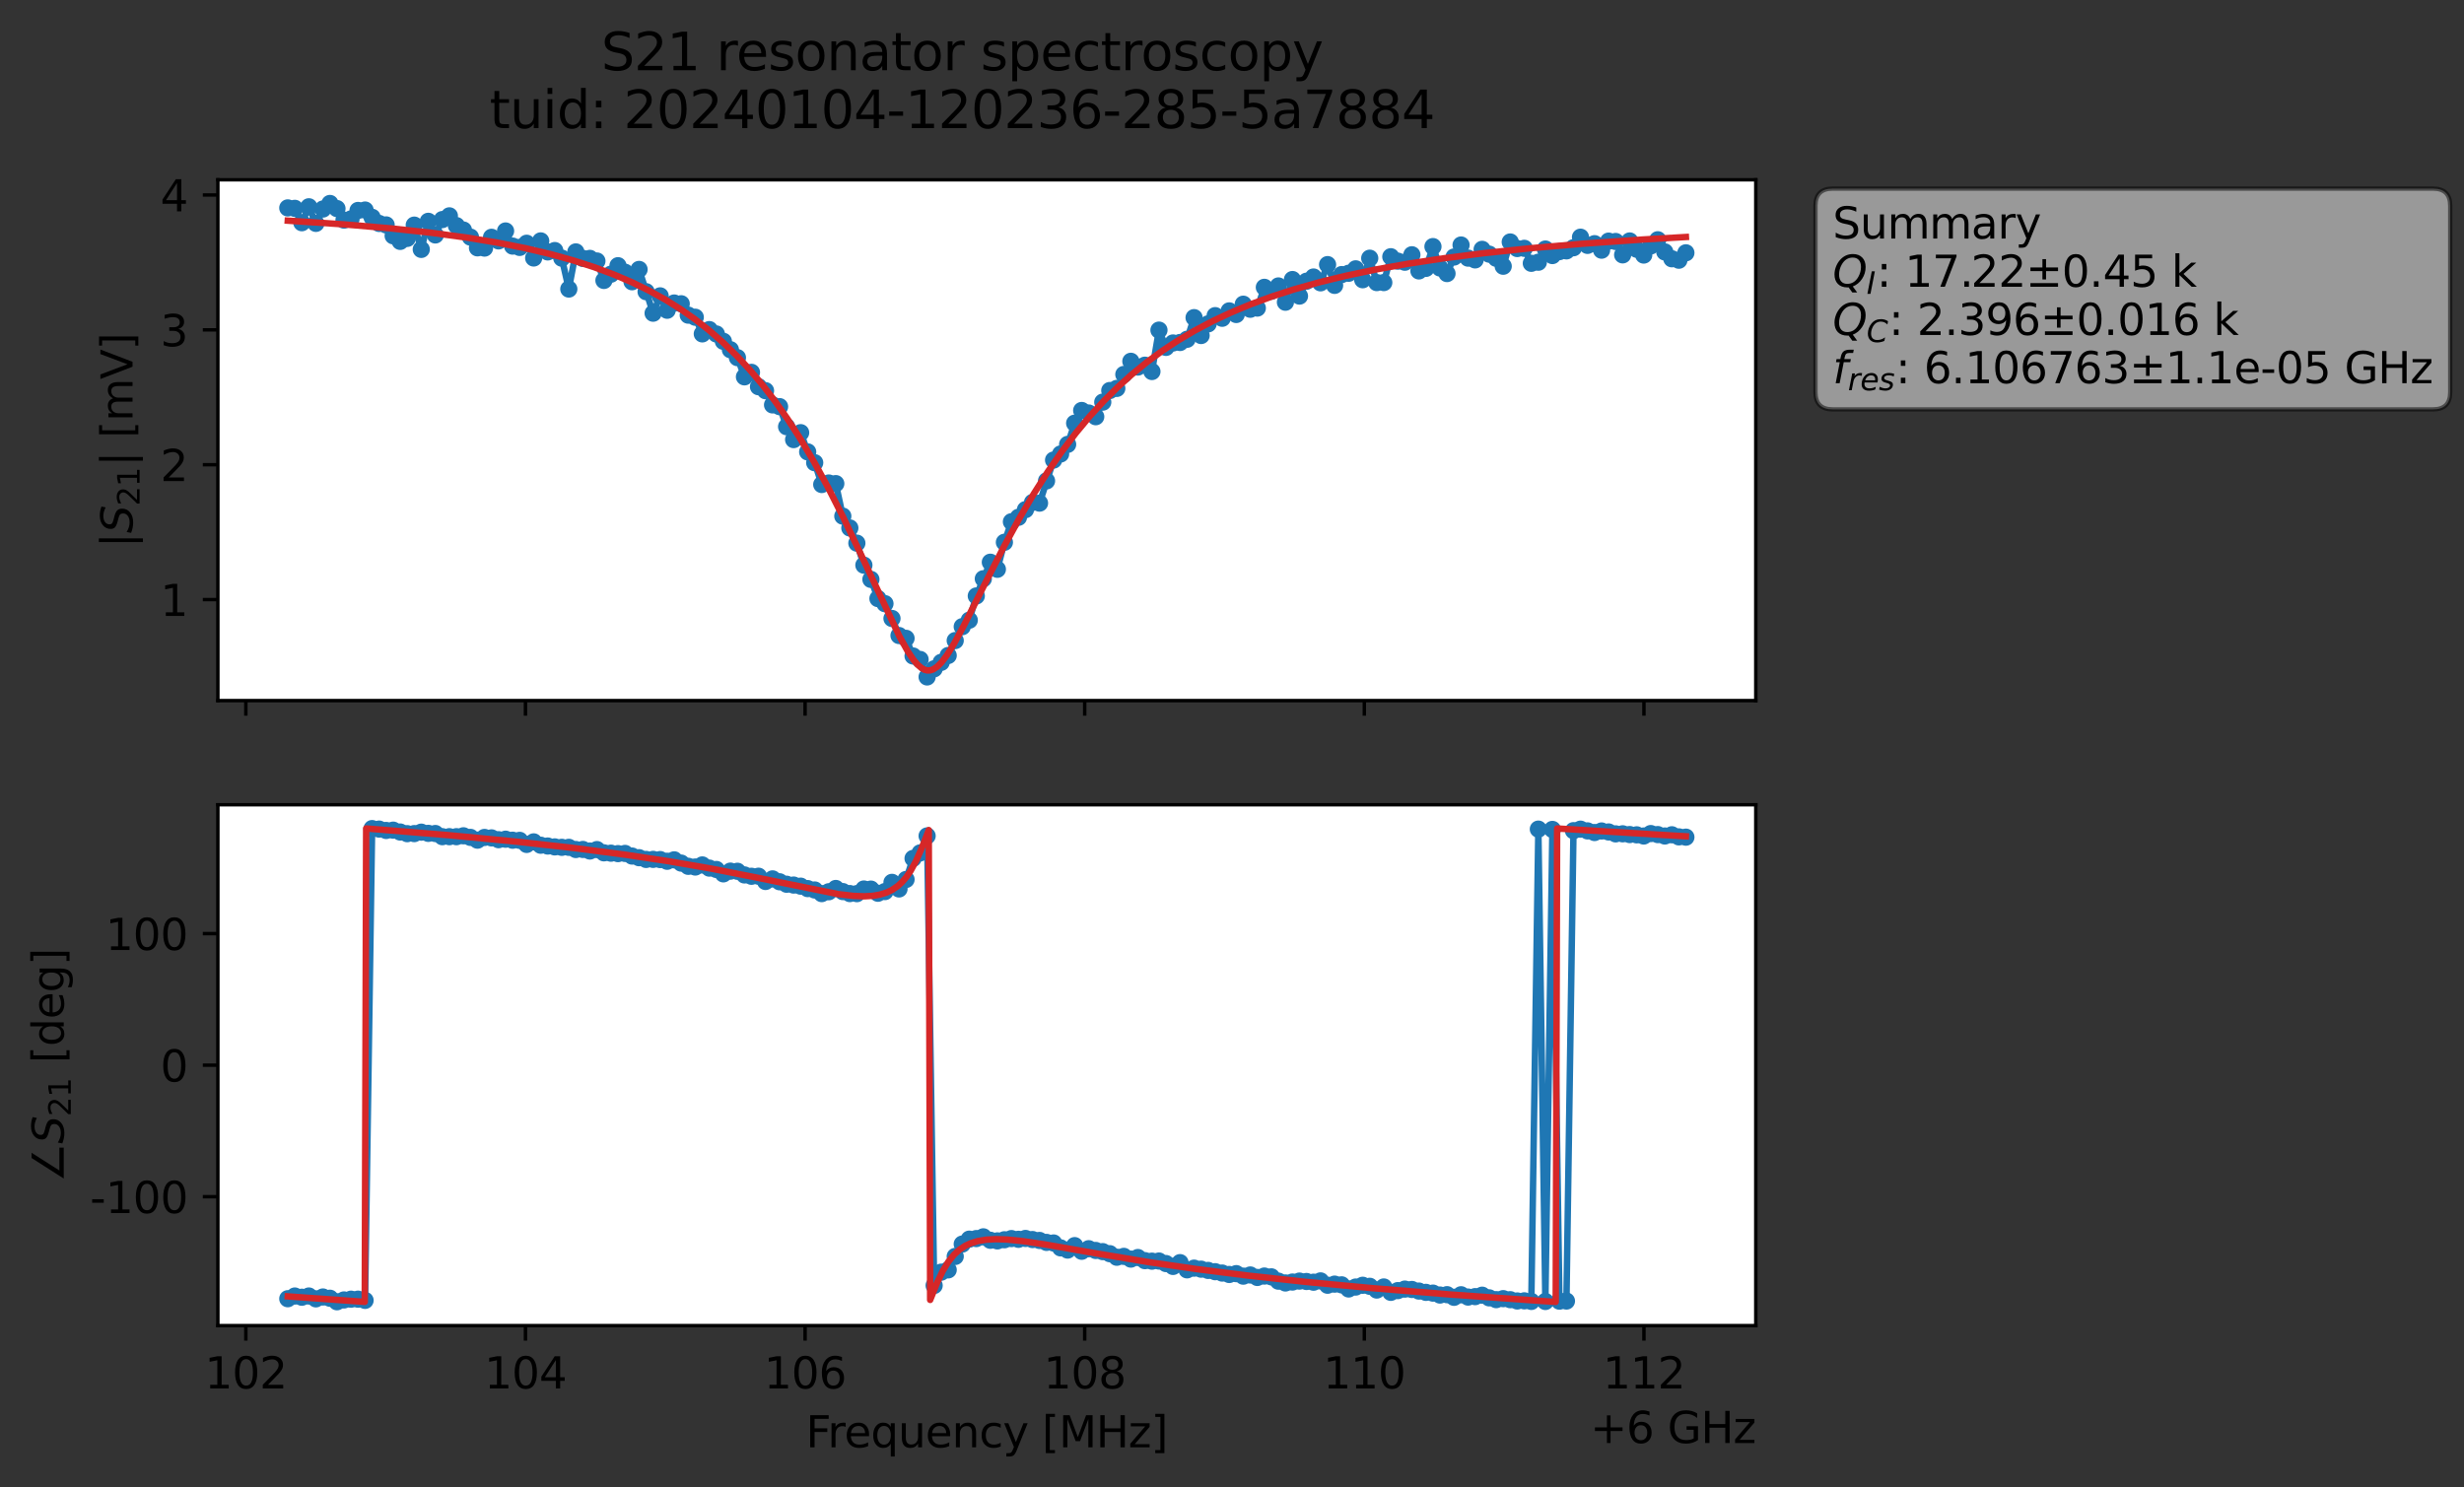 <?xml version="1.0" encoding="utf-8" standalone="no"?>
<!DOCTYPE svg PUBLIC "-//W3C//DTD SVG 1.1//EN"
  "http://www.w3.org/Graphics/SVG/1.1/DTD/svg11.dtd">
<svg xmlns:xlink="http://www.w3.org/1999/xlink" width="572.171pt" height="345.428pt" viewBox="0 0 572.171 345.428" xmlns="http://www.w3.org/2000/svg" version="1.1">
 <rect x="0" y="0" width="572.171" height="345.428" fill="#333333" stroke="none"/>
 <defs>
  <style type="text/css">*{stroke-linejoin: round; stroke-linecap: butt}</style>
 </defs>
 <g id="figure_1">
  <g id="patch_1">
   <path d="M 0 345.428 
L 572.171 345.428 
L 572.171 -0 
L 0 -0 
L 0 345.428 
z
" style="fill: none; opacity: 0"/>
  </g>
  <g id="axes_1">
   <g id="patch_2">
    <path d="M 50.595 162.72 
L 407.715 162.72 
L 407.715 41.76 
L 50.595 41.76 
z
" style="fill: #ffffff"/>
   </g>
   <g id="matplotlib.axis_1">
    <g id="xtick_1">
     <g id="line2d_1">
      <defs>
       <path id="mf396ef01f5" d="M 0 0 
L 0 3.5 
" style="stroke: #000000; stroke-width: 0.8"/>
      </defs>
      <g>
       <use xlink:href="#mf396ef01f5" x="57.088" y="162.72" style="stroke: #000000; stroke-width: 0.8"/>
      </g>
     </g>
    </g>
    <g id="xtick_2">
     <g id="line2d_2">
      <g>
       <use xlink:href="#mf396ef01f5" x="122.019" y="162.72" style="stroke: #000000; stroke-width: 0.8"/>
      </g>
     </g>
    </g>
    <g id="xtick_3">
     <g id="line2d_3">
      <g>
       <use xlink:href="#mf396ef01f5" x="186.95" y="162.72" style="stroke: #000000; stroke-width: 0.8"/>
      </g>
     </g>
    </g>
    <g id="xtick_4">
     <g id="line2d_4">
      <g>
       <use xlink:href="#mf396ef01f5" x="251.881" y="162.72" style="stroke: #000000; stroke-width: 0.8"/>
      </g>
     </g>
    </g>
    <g id="xtick_5">
     <g id="line2d_5">
      <g>
       <use xlink:href="#mf396ef01f5" x="316.812" y="162.72" style="stroke: #000000; stroke-width: 0.8"/>
      </g>
     </g>
    </g>
    <g id="xtick_6">
     <g id="line2d_6">
      <g>
       <use xlink:href="#mf396ef01f5" x="381.743" y="162.72" style="stroke: #000000; stroke-width: 0.8"/>
      </g>
     </g>
    </g>
   </g>
   <g id="matplotlib.axis_2">
    <g id="ytick_1">
     <g id="line2d_7">
      <defs>
       <path id="mbe2a381da1" d="M 0 0 
L -3.5 0 
" style="stroke: #000000; stroke-width: 0.8"/>
      </defs>
      <g>
       <use xlink:href="#mbe2a381da1" x="50.595" y="139.262" style="stroke: #000000; stroke-width: 0.8"/>
      </g>
     </g>
     <g id="text_1">
      <!-- 1 -->
      <g transform="translate(37.233 143.061) scale(0.1 -0.1)">
       <defs>
        <path id="DejaVuSans-31" d="M 794 531 
L 1825 531 
L 1825 4091 
L 703 3866 
L 703 4441 
L 1819 4666 
L 2450 4666 
L 2450 531 
L 3481 531 
L 3481 0 
L 794 0 
L 794 531 
z
" transform="scale(0.016)"/>
       </defs>
       <use xlink:href="#DejaVuSans-31"/>
      </g>
     </g>
    </g>
    <g id="ytick_2">
     <g id="line2d_8">
      <g>
       <use xlink:href="#mbe2a381da1" x="50.595" y="107.937" style="stroke: #000000; stroke-width: 0.8"/>
      </g>
     </g>
     <g id="text_2">
      <!-- 2 -->
      <g transform="translate(37.233 111.736) scale(0.1 -0.1)">
       <defs>
        <path id="DejaVuSans-32" d="M 1228 531 
L 3431 531 
L 3431 0 
L 469 0 
L 469 531 
Q 828 903 1448 1529 
Q 2069 2156 2228 2338 
Q 2531 2678 2651 2914 
Q 2772 3150 2772 3378 
Q 2772 3750 2511 3984 
Q 2250 4219 1831 4219 
Q 1534 4219 1204 4116 
Q 875 4013 500 3803 
L 500 4441 
Q 881 4594 1212 4672 
Q 1544 4750 1819 4750 
Q 2544 4750 2975 4387 
Q 3406 4025 3406 3419 
Q 3406 3131 3298 2873 
Q 3191 2616 2906 2266 
Q 2828 2175 2409 1742 
Q 1991 1309 1228 531 
z
" transform="scale(0.016)"/>
       </defs>
       <use xlink:href="#DejaVuSans-32"/>
      </g>
     </g>
    </g>
    <g id="ytick_3">
     <g id="line2d_9">
      <g>
       <use xlink:href="#mbe2a381da1" x="50.595" y="76.611" style="stroke: #000000; stroke-width: 0.8"/>
      </g>
     </g>
     <g id="text_3">
      <!-- 3 -->
      <g transform="translate(37.233 80.411) scale(0.1 -0.1)">
       <defs>
        <path id="DejaVuSans-33" d="M 2597 2516 
Q 3050 2419 3304 2112 
Q 3559 1806 3559 1356 
Q 3559 666 3084 287 
Q 2609 -91 1734 -91 
Q 1441 -91 1130 -33 
Q 819 25 488 141 
L 488 750 
Q 750 597 1062 519 
Q 1375 441 1716 441 
Q 2309 441 2620 675 
Q 2931 909 2931 1356 
Q 2931 1769 2642 2001 
Q 2353 2234 1838 2234 
L 1294 2234 
L 1294 2753 
L 1863 2753 
Q 2328 2753 2575 2939 
Q 2822 3125 2822 3475 
Q 2822 3834 2567 4026 
Q 2313 4219 1838 4219 
Q 1578 4219 1281 4162 
Q 984 4106 628 3988 
L 628 4550 
Q 988 4650 1302 4700 
Q 1616 4750 1894 4750 
Q 2613 4750 3031 4423 
Q 3450 4097 3450 3541 
Q 3450 3153 3228 2886 
Q 3006 2619 2597 2516 
z
" transform="scale(0.016)"/>
       </defs>
       <use xlink:href="#DejaVuSans-33"/>
      </g>
     </g>
    </g>
    <g id="ytick_4">
     <g id="line2d_10">
      <g>
       <use xlink:href="#mbe2a381da1" x="50.595" y="45.286" style="stroke: #000000; stroke-width: 0.8"/>
      </g>
     </g>
     <g id="text_4">
      <!-- 4 -->
      <g transform="translate(37.233 49.085) scale(0.1 -0.1)">
       <defs>
        <path id="DejaVuSans-34" d="M 2419 4116 
L 825 1625 
L 2419 1625 
L 2419 4116 
z
M 2253 4666 
L 3047 4666 
L 3047 1625 
L 3713 1625 
L 3713 1100 
L 3047 1100 
L 3047 0 
L 2419 0 
L 2419 1100 
L 313 1100 
L 313 1709 
L 2253 4666 
z
" transform="scale(0.016)"/>
       </defs>
       <use xlink:href="#DejaVuSans-34"/>
      </g>
     </g>
    </g>
    <g id="text_5">
     <!-- $|S_{21}|$ [mV] -->
     <g transform="translate(30.833 127.19) rotate(-90) scale(0.1 -0.1)">
      <defs>
       <path id="DejaVuSans-7c" d="M 1344 4891 
L 1344 -1509 
L 813 -1509 
L 813 4891 
L 1344 4891 
z
" transform="scale(0.016)"/>
       <path id="DejaVuSans-Oblique-53" d="M 3859 4513 
L 3738 3897 
Q 3422 4066 3111 4152 
Q 2800 4238 2509 4238 
Q 1944 4238 1609 3991 
Q 1275 3744 1275 3334 
Q 1275 3109 1398 2989 
Q 1522 2869 2034 2731 
L 2413 2638 
Q 3053 2472 3303 2217 
Q 3553 1963 3553 1503 
Q 3553 797 2998 353 
Q 2444 -91 1538 -91 
Q 1166 -91 791 -17 
Q 416 56 38 206 
L 166 856 
Q 513 641 861 531 
Q 1209 422 1556 422 
Q 2147 422 2503 684 
Q 2859 947 2859 1369 
Q 2859 1650 2717 1795 
Q 2575 1941 2106 2059 
L 1728 2156 
Q 1081 2325 845 2545 
Q 609 2766 609 3163 
Q 609 3859 1145 4304 
Q 1681 4750 2541 4750 
Q 2875 4750 3203 4690 
Q 3531 4631 3859 4513 
z
" transform="scale(0.016)"/>
       <path id="DejaVuSans-20" transform="scale(0.016)"/>
       <path id="DejaVuSans-5b" d="M 550 4863 
L 1875 4863 
L 1875 4416 
L 1125 4416 
L 1125 -397 
L 1875 -397 
L 1875 -844 
L 550 -844 
L 550 4863 
z
" transform="scale(0.016)"/>
       <path id="DejaVuSans-6d" d="M 3328 2828 
Q 3544 3216 3844 3400 
Q 4144 3584 4550 3584 
Q 5097 3584 5394 3201 
Q 5691 2819 5691 2113 
L 5691 0 
L 5113 0 
L 5113 2094 
Q 5113 2597 4934 2840 
Q 4756 3084 4391 3084 
Q 3944 3084 3684 2787 
Q 3425 2491 3425 1978 
L 3425 0 
L 2847 0 
L 2847 2094 
Q 2847 2600 2669 2842 
Q 2491 3084 2119 3084 
Q 1678 3084 1418 2786 
Q 1159 2488 1159 1978 
L 1159 0 
L 581 0 
L 581 3500 
L 1159 3500 
L 1159 2956 
Q 1356 3278 1631 3431 
Q 1906 3584 2284 3584 
Q 2666 3584 2933 3390 
Q 3200 3197 3328 2828 
z
" transform="scale(0.016)"/>
       <path id="DejaVuSans-56" d="M 1831 0 
L 50 4666 
L 709 4666 
L 2188 738 
L 3669 4666 
L 4325 4666 
L 2547 0 
L 1831 0 
z
" transform="scale(0.016)"/>
       <path id="DejaVuSans-5d" d="M 1947 4863 
L 1947 -844 
L 622 -844 
L 622 -397 
L 1369 -397 
L 1369 4416 
L 622 4416 
L 622 4863 
L 1947 4863 
z
" transform="scale(0.016)"/>
      </defs>
      <use xlink:href="#DejaVuSans-7c" transform="translate(0 0.578)"/>
      <use xlink:href="#DejaVuSans-Oblique-53" transform="translate(33.691 0.578)"/>
      <use xlink:href="#DejaVuSans-32" transform="translate(97.168 -15.828) scale(0.7)"/>
      <use xlink:href="#DejaVuSans-31" transform="translate(141.704 -15.828) scale(0.7)"/>
      <use xlink:href="#DejaVuSans-7c" transform="translate(188.975 0.578)"/>
      <use xlink:href="#DejaVuSans-20" transform="translate(222.666 0.578)"/>
      <use xlink:href="#DejaVuSans-5b" transform="translate(254.453 0.578)"/>
      <use xlink:href="#DejaVuSans-6d" transform="translate(293.467 0.578)"/>
      <use xlink:href="#DejaVuSans-56" transform="translate(390.879 0.578)"/>
      <use xlink:href="#DejaVuSans-5d" transform="translate(459.287 0.578)"/>
     </g>
    </g>
   </g>
   <g id="line2d_11">
    <path d="M 66.828 48.286 
L 68.459 48.389 
L 70.091 51.726 
L 71.722 48.028 
L 73.354 51.878 
L 74.985 48.549 
L 76.617 47.258 
L 78.248 48.442 
L 79.879 51.119 
L 81.511 50.847 
L 83.142 48.881 
L 84.774 48.784 
L 86.405 50.475 
L 88.037 51.897 
L 89.668 52.239 
L 91.299 54.766 
L 92.931 56.061 
L 94.562 55.367 
L 96.194 52.286 
L 97.825 57.924 
L 99.457 51.405 
L 101.088 54.566 
L 102.719 50.997 
L 104.351 50.136 
L 105.982 52.394 
L 107.614 53.431 
L 109.245 55.073 
L 110.877 57.56 
L 112.508 57.617 
L 114.14 55.114 
L 115.771 55.951 
L 117.402 53.646 
L 119.034 57.155 
L 120.665 57.464 
L 122.297 56.498 
L 123.928 59.916 
L 125.56 55.953 
L 127.191 58.509 
L 128.822 58.192 
L 130.454 59.956 
L 132.085 67.132 
L 133.717 58.508 
L 135.348 60.023 
L 136.98 60.014 
L 138.611 60.621 
L 140.242 65.132 
L 141.874 63.678 
L 143.505 61.712 
L 145.137 63.232 
L 146.768 65.439 
L 148.4 62.576 
L 151.662 72.742 
L 153.294 68.718 
L 154.925 72.056 
L 156.557 70.377 
L 158.188 70.554 
L 159.82 73.196 
L 161.451 73.679 
L 163.082 77.544 
L 164.714 76.55 
L 166.345 77.569 
L 167.977 79.275 
L 171.24 83.063 
L 172.871 87.522 
L 174.502 86.481 
L 176.134 89.812 
L 177.765 90.74 
L 179.397 94.039 
L 181.028 94.443 
L 182.66 99.101 
L 184.291 102.098 
L 185.922 100.49 
L 187.554 104.954 
L 189.185 107.469 
L 190.817 112.528 
L 192.448 112.181 
L 194.08 112.325 
L 195.711 119.875 
L 197.342 122.623 
L 198.974 126.148 
L 200.605 131.26 
L 202.237 134.57 
L 203.868 139.021 
L 205.5 140.205 
L 207.131 143.643 
L 208.762 147.603 
L 210.394 148.255 
L 212.025 152.358 
L 213.657 153.163 
L 215.288 157.222 
L 216.92 155.331 
L 220.182 152.241 
L 223.445 145.545 
L 225.077 144.044 
L 226.708 138.415 
L 229.971 130.582 
L 231.602 132.217 
L 233.234 125.952 
L 234.865 121.18 
L 236.497 120.145 
L 239.76 116.698 
L 241.391 116.853 
L 244.654 106.852 
L 246.285 105.438 
L 247.917 103.215 
L 249.548 98.289 
L 251.18 95.338 
L 252.811 95.928 
L 254.442 96.783 
L 256.074 93.396 
L 257.705 90.702 
L 259.337 90.209 
L 262.6 83.916 
L 264.231 85.249 
L 265.862 84.818 
L 267.494 86.286 
L 269.125 76.673 
L 270.757 80.682 
L 272.388 79.66 
L 274.02 79.547 
L 275.651 78.798 
L 277.282 73.773 
L 278.914 77.924 
L 280.545 75.219 
L 282.177 73.31 
L 283.808 73.918 
L 285.44 72.207 
L 287.071 73.043 
L 288.703 70.654 
L 290.334 71.823 
L 291.965 71.551 
L 293.597 66.734 
L 295.228 67.633 
L 296.86 66.416 
L 298.491 70.191 
L 300.123 64.926 
L 301.754 68.766 
L 303.385 65.317 
L 305.017 64.339 
L 306.648 65.687 
L 308.28 61.458 
L 309.911 66.278 
L 311.543 63.776 
L 313.174 63.468 
L 314.805 62.442 
L 316.437 64.97 
L 318.068 59.97 
L 319.7 65.632 
L 321.331 65.627 
L 322.963 59.628 
L 324.594 60.654 
L 326.225 60.901 
L 327.857 59.174 
L 329.488 62.922 
L 331.12 62.331 
L 332.751 57.27 
L 334.383 62.24 
L 336.014 63.534 
L 337.645 59.697 
L 339.277 56.907 
L 340.908 59.95 
L 342.54 60.361 
L 344.171 57.915 
L 345.803 59.027 
L 347.434 59.988 
L 349.065 61.832 
L 350.697 56.2 
L 352.328 57.724 
L 353.96 57.674 
L 355.591 61.151 
L 357.223 60.901 
L 358.854 57.841 
L 360.485 59.351 
L 362.117 58.437 
L 363.748 58.266 
L 365.38 57.538 
L 367.011 55.089 
L 368.643 56.99 
L 370.274 56.597 
L 371.905 58.102 
L 373.537 56.003 
L 375.168 56.087 
L 376.8 59.191 
L 378.431 55.966 
L 380.063 57.883 
L 381.694 59.235 
L 383.325 57.12 
L 384.957 55.686 
L 386.588 58.51 
L 388.22 60.098 
L 389.851 60.434 
L 391.483 58.718 
L 391.483 58.718 
" clip-path="url(#p36d6280871)" style="fill: none; stroke: #1f77b4; stroke-width: 1.5; stroke-linecap: square"/>
    <defs>
     <path id="m3508164cf7" d="M 0 1.5 
C 0.398 1.5 0.779 1.342 1.061 1.061 
C 1.342 0.779 1.5 0.398 1.5 0 
C 1.5 -0.398 1.342 -0.779 1.061 -1.061 
C 0.779 -1.342 0.398 -1.5 0 -1.5 
C -0.398 -1.5 -0.779 -1.342 -1.061 -1.061 
C -1.342 -0.779 -1.5 -0.398 -1.5 0 
C -1.5 0.398 -1.342 0.779 -1.061 1.061 
C -0.779 1.342 -0.398 1.5 0 1.5 
z
" style="stroke: #1f77b4"/>
    </defs>
    <g clip-path="url(#p36d6280871)">
     <use xlink:href="#m3508164cf7" x="66.828" y="48.286" style="fill: #1f77b4; stroke: #1f77b4"/>
     <use xlink:href="#m3508164cf7" x="68.459" y="48.389" style="fill: #1f77b4; stroke: #1f77b4"/>
     <use xlink:href="#m3508164cf7" x="70.091" y="51.726" style="fill: #1f77b4; stroke: #1f77b4"/>
     <use xlink:href="#m3508164cf7" x="71.722" y="48.028" style="fill: #1f77b4; stroke: #1f77b4"/>
     <use xlink:href="#m3508164cf7" x="73.354" y="51.878" style="fill: #1f77b4; stroke: #1f77b4"/>
     <use xlink:href="#m3508164cf7" x="74.985" y="48.549" style="fill: #1f77b4; stroke: #1f77b4"/>
     <use xlink:href="#m3508164cf7" x="76.617" y="47.258" style="fill: #1f77b4; stroke: #1f77b4"/>
     <use xlink:href="#m3508164cf7" x="78.248" y="48.442" style="fill: #1f77b4; stroke: #1f77b4"/>
     <use xlink:href="#m3508164cf7" x="79.879" y="51.119" style="fill: #1f77b4; stroke: #1f77b4"/>
     <use xlink:href="#m3508164cf7" x="81.511" y="50.847" style="fill: #1f77b4; stroke: #1f77b4"/>
     <use xlink:href="#m3508164cf7" x="83.142" y="48.881" style="fill: #1f77b4; stroke: #1f77b4"/>
     <use xlink:href="#m3508164cf7" x="84.774" y="48.784" style="fill: #1f77b4; stroke: #1f77b4"/>
     <use xlink:href="#m3508164cf7" x="86.405" y="50.475" style="fill: #1f77b4; stroke: #1f77b4"/>
     <use xlink:href="#m3508164cf7" x="88.037" y="51.897" style="fill: #1f77b4; stroke: #1f77b4"/>
     <use xlink:href="#m3508164cf7" x="89.668" y="52.239" style="fill: #1f77b4; stroke: #1f77b4"/>
     <use xlink:href="#m3508164cf7" x="91.299" y="54.766" style="fill: #1f77b4; stroke: #1f77b4"/>
     <use xlink:href="#m3508164cf7" x="92.931" y="56.061" style="fill: #1f77b4; stroke: #1f77b4"/>
     <use xlink:href="#m3508164cf7" x="94.562" y="55.367" style="fill: #1f77b4; stroke: #1f77b4"/>
     <use xlink:href="#m3508164cf7" x="96.194" y="52.286" style="fill: #1f77b4; stroke: #1f77b4"/>
     <use xlink:href="#m3508164cf7" x="97.825" y="57.924" style="fill: #1f77b4; stroke: #1f77b4"/>
     <use xlink:href="#m3508164cf7" x="99.457" y="51.405" style="fill: #1f77b4; stroke: #1f77b4"/>
     <use xlink:href="#m3508164cf7" x="101.088" y="54.566" style="fill: #1f77b4; stroke: #1f77b4"/>
     <use xlink:href="#m3508164cf7" x="102.719" y="50.997" style="fill: #1f77b4; stroke: #1f77b4"/>
     <use xlink:href="#m3508164cf7" x="104.351" y="50.136" style="fill: #1f77b4; stroke: #1f77b4"/>
     <use xlink:href="#m3508164cf7" x="105.982" y="52.394" style="fill: #1f77b4; stroke: #1f77b4"/>
     <use xlink:href="#m3508164cf7" x="107.614" y="53.431" style="fill: #1f77b4; stroke: #1f77b4"/>
     <use xlink:href="#m3508164cf7" x="109.245" y="55.073" style="fill: #1f77b4; stroke: #1f77b4"/>
     <use xlink:href="#m3508164cf7" x="110.877" y="57.56" style="fill: #1f77b4; stroke: #1f77b4"/>
     <use xlink:href="#m3508164cf7" x="112.508" y="57.617" style="fill: #1f77b4; stroke: #1f77b4"/>
     <use xlink:href="#m3508164cf7" x="114.14" y="55.114" style="fill: #1f77b4; stroke: #1f77b4"/>
     <use xlink:href="#m3508164cf7" x="115.771" y="55.951" style="fill: #1f77b4; stroke: #1f77b4"/>
     <use xlink:href="#m3508164cf7" x="117.402" y="53.646" style="fill: #1f77b4; stroke: #1f77b4"/>
     <use xlink:href="#m3508164cf7" x="119.034" y="57.155" style="fill: #1f77b4; stroke: #1f77b4"/>
     <use xlink:href="#m3508164cf7" x="120.665" y="57.464" style="fill: #1f77b4; stroke: #1f77b4"/>
     <use xlink:href="#m3508164cf7" x="122.297" y="56.498" style="fill: #1f77b4; stroke: #1f77b4"/>
     <use xlink:href="#m3508164cf7" x="123.928" y="59.916" style="fill: #1f77b4; stroke: #1f77b4"/>
     <use xlink:href="#m3508164cf7" x="125.56" y="55.953" style="fill: #1f77b4; stroke: #1f77b4"/>
     <use xlink:href="#m3508164cf7" x="127.191" y="58.509" style="fill: #1f77b4; stroke: #1f77b4"/>
     <use xlink:href="#m3508164cf7" x="128.822" y="58.192" style="fill: #1f77b4; stroke: #1f77b4"/>
     <use xlink:href="#m3508164cf7" x="130.454" y="59.956" style="fill: #1f77b4; stroke: #1f77b4"/>
     <use xlink:href="#m3508164cf7" x="132.085" y="67.132" style="fill: #1f77b4; stroke: #1f77b4"/>
     <use xlink:href="#m3508164cf7" x="133.717" y="58.508" style="fill: #1f77b4; stroke: #1f77b4"/>
     <use xlink:href="#m3508164cf7" x="135.348" y="60.023" style="fill: #1f77b4; stroke: #1f77b4"/>
     <use xlink:href="#m3508164cf7" x="136.98" y="60.014" style="fill: #1f77b4; stroke: #1f77b4"/>
     <use xlink:href="#m3508164cf7" x="138.611" y="60.621" style="fill: #1f77b4; stroke: #1f77b4"/>
     <use xlink:href="#m3508164cf7" x="140.242" y="65.132" style="fill: #1f77b4; stroke: #1f77b4"/>
     <use xlink:href="#m3508164cf7" x="141.874" y="63.678" style="fill: #1f77b4; stroke: #1f77b4"/>
     <use xlink:href="#m3508164cf7" x="143.505" y="61.712" style="fill: #1f77b4; stroke: #1f77b4"/>
     <use xlink:href="#m3508164cf7" x="145.137" y="63.232" style="fill: #1f77b4; stroke: #1f77b4"/>
     <use xlink:href="#m3508164cf7" x="146.768" y="65.439" style="fill: #1f77b4; stroke: #1f77b4"/>
     <use xlink:href="#m3508164cf7" x="148.4" y="62.576" style="fill: #1f77b4; stroke: #1f77b4"/>
     <use xlink:href="#m3508164cf7" x="150.031" y="67.75" style="fill: #1f77b4; stroke: #1f77b4"/>
     <use xlink:href="#m3508164cf7" x="151.662" y="72.742" style="fill: #1f77b4; stroke: #1f77b4"/>
     <use xlink:href="#m3508164cf7" x="153.294" y="68.718" style="fill: #1f77b4; stroke: #1f77b4"/>
     <use xlink:href="#m3508164cf7" x="154.925" y="72.056" style="fill: #1f77b4; stroke: #1f77b4"/>
     <use xlink:href="#m3508164cf7" x="156.557" y="70.377" style="fill: #1f77b4; stroke: #1f77b4"/>
     <use xlink:href="#m3508164cf7" x="158.188" y="70.554" style="fill: #1f77b4; stroke: #1f77b4"/>
     <use xlink:href="#m3508164cf7" x="159.82" y="73.196" style="fill: #1f77b4; stroke: #1f77b4"/>
     <use xlink:href="#m3508164cf7" x="161.451" y="73.679" style="fill: #1f77b4; stroke: #1f77b4"/>
     <use xlink:href="#m3508164cf7" x="163.082" y="77.544" style="fill: #1f77b4; stroke: #1f77b4"/>
     <use xlink:href="#m3508164cf7" x="164.714" y="76.55" style="fill: #1f77b4; stroke: #1f77b4"/>
     <use xlink:href="#m3508164cf7" x="166.345" y="77.569" style="fill: #1f77b4; stroke: #1f77b4"/>
     <use xlink:href="#m3508164cf7" x="167.977" y="79.275" style="fill: #1f77b4; stroke: #1f77b4"/>
     <use xlink:href="#m3508164cf7" x="169.608" y="81.219" style="fill: #1f77b4; stroke: #1f77b4"/>
     <use xlink:href="#m3508164cf7" x="171.24" y="83.063" style="fill: #1f77b4; stroke: #1f77b4"/>
     <use xlink:href="#m3508164cf7" x="172.871" y="87.522" style="fill: #1f77b4; stroke: #1f77b4"/>
     <use xlink:href="#m3508164cf7" x="174.502" y="86.481" style="fill: #1f77b4; stroke: #1f77b4"/>
     <use xlink:href="#m3508164cf7" x="176.134" y="89.812" style="fill: #1f77b4; stroke: #1f77b4"/>
     <use xlink:href="#m3508164cf7" x="177.765" y="90.74" style="fill: #1f77b4; stroke: #1f77b4"/>
     <use xlink:href="#m3508164cf7" x="179.397" y="94.039" style="fill: #1f77b4; stroke: #1f77b4"/>
     <use xlink:href="#m3508164cf7" x="181.028" y="94.443" style="fill: #1f77b4; stroke: #1f77b4"/>
     <use xlink:href="#m3508164cf7" x="182.66" y="99.101" style="fill: #1f77b4; stroke: #1f77b4"/>
     <use xlink:href="#m3508164cf7" x="184.291" y="102.098" style="fill: #1f77b4; stroke: #1f77b4"/>
     <use xlink:href="#m3508164cf7" x="185.922" y="100.49" style="fill: #1f77b4; stroke: #1f77b4"/>
     <use xlink:href="#m3508164cf7" x="187.554" y="104.954" style="fill: #1f77b4; stroke: #1f77b4"/>
     <use xlink:href="#m3508164cf7" x="189.185" y="107.469" style="fill: #1f77b4; stroke: #1f77b4"/>
     <use xlink:href="#m3508164cf7" x="190.817" y="112.528" style="fill: #1f77b4; stroke: #1f77b4"/>
     <use xlink:href="#m3508164cf7" x="192.448" y="112.181" style="fill: #1f77b4; stroke: #1f77b4"/>
     <use xlink:href="#m3508164cf7" x="194.08" y="112.325" style="fill: #1f77b4; stroke: #1f77b4"/>
     <use xlink:href="#m3508164cf7" x="195.711" y="119.875" style="fill: #1f77b4; stroke: #1f77b4"/>
     <use xlink:href="#m3508164cf7" x="197.342" y="122.623" style="fill: #1f77b4; stroke: #1f77b4"/>
     <use xlink:href="#m3508164cf7" x="198.974" y="126.148" style="fill: #1f77b4; stroke: #1f77b4"/>
     <use xlink:href="#m3508164cf7" x="200.605" y="131.26" style="fill: #1f77b4; stroke: #1f77b4"/>
     <use xlink:href="#m3508164cf7" x="202.237" y="134.57" style="fill: #1f77b4; stroke: #1f77b4"/>
     <use xlink:href="#m3508164cf7" x="203.868" y="139.021" style="fill: #1f77b4; stroke: #1f77b4"/>
     <use xlink:href="#m3508164cf7" x="205.5" y="140.205" style="fill: #1f77b4; stroke: #1f77b4"/>
     <use xlink:href="#m3508164cf7" x="207.131" y="143.643" style="fill: #1f77b4; stroke: #1f77b4"/>
     <use xlink:href="#m3508164cf7" x="208.762" y="147.603" style="fill: #1f77b4; stroke: #1f77b4"/>
     <use xlink:href="#m3508164cf7" x="210.394" y="148.255" style="fill: #1f77b4; stroke: #1f77b4"/>
     <use xlink:href="#m3508164cf7" x="212.025" y="152.358" style="fill: #1f77b4; stroke: #1f77b4"/>
     <use xlink:href="#m3508164cf7" x="213.657" y="153.163" style="fill: #1f77b4; stroke: #1f77b4"/>
     <use xlink:href="#m3508164cf7" x="215.288" y="157.222" style="fill: #1f77b4; stroke: #1f77b4"/>
     <use xlink:href="#m3508164cf7" x="216.92" y="155.331" style="fill: #1f77b4; stroke: #1f77b4"/>
     <use xlink:href="#m3508164cf7" x="218.551" y="153.834" style="fill: #1f77b4; stroke: #1f77b4"/>
     <use xlink:href="#m3508164cf7" x="220.182" y="152.241" style="fill: #1f77b4; stroke: #1f77b4"/>
     <use xlink:href="#m3508164cf7" x="221.814" y="148.776" style="fill: #1f77b4; stroke: #1f77b4"/>
     <use xlink:href="#m3508164cf7" x="223.445" y="145.545" style="fill: #1f77b4; stroke: #1f77b4"/>
     <use xlink:href="#m3508164cf7" x="225.077" y="144.044" style="fill: #1f77b4; stroke: #1f77b4"/>
     <use xlink:href="#m3508164cf7" x="226.708" y="138.415" style="fill: #1f77b4; stroke: #1f77b4"/>
     <use xlink:href="#m3508164cf7" x="228.34" y="134.419" style="fill: #1f77b4; stroke: #1f77b4"/>
     <use xlink:href="#m3508164cf7" x="229.971" y="130.582" style="fill: #1f77b4; stroke: #1f77b4"/>
     <use xlink:href="#m3508164cf7" x="231.602" y="132.217" style="fill: #1f77b4; stroke: #1f77b4"/>
     <use xlink:href="#m3508164cf7" x="233.234" y="125.952" style="fill: #1f77b4; stroke: #1f77b4"/>
     <use xlink:href="#m3508164cf7" x="234.865" y="121.18" style="fill: #1f77b4; stroke: #1f77b4"/>
     <use xlink:href="#m3508164cf7" x="236.497" y="120.145" style="fill: #1f77b4; stroke: #1f77b4"/>
     <use xlink:href="#m3508164cf7" x="238.128" y="118.37" style="fill: #1f77b4; stroke: #1f77b4"/>
     <use xlink:href="#m3508164cf7" x="239.76" y="116.698" style="fill: #1f77b4; stroke: #1f77b4"/>
     <use xlink:href="#m3508164cf7" x="241.391" y="116.853" style="fill: #1f77b4; stroke: #1f77b4"/>
     <use xlink:href="#m3508164cf7" x="243.022" y="111.685" style="fill: #1f77b4; stroke: #1f77b4"/>
     <use xlink:href="#m3508164cf7" x="244.654" y="106.852" style="fill: #1f77b4; stroke: #1f77b4"/>
     <use xlink:href="#m3508164cf7" x="246.285" y="105.438" style="fill: #1f77b4; stroke: #1f77b4"/>
     <use xlink:href="#m3508164cf7" x="247.917" y="103.215" style="fill: #1f77b4; stroke: #1f77b4"/>
     <use xlink:href="#m3508164cf7" x="249.548" y="98.289" style="fill: #1f77b4; stroke: #1f77b4"/>
     <use xlink:href="#m3508164cf7" x="251.18" y="95.338" style="fill: #1f77b4; stroke: #1f77b4"/>
     <use xlink:href="#m3508164cf7" x="252.811" y="95.928" style="fill: #1f77b4; stroke: #1f77b4"/>
     <use xlink:href="#m3508164cf7" x="254.442" y="96.783" style="fill: #1f77b4; stroke: #1f77b4"/>
     <use xlink:href="#m3508164cf7" x="256.074" y="93.396" style="fill: #1f77b4; stroke: #1f77b4"/>
     <use xlink:href="#m3508164cf7" x="257.705" y="90.702" style="fill: #1f77b4; stroke: #1f77b4"/>
     <use xlink:href="#m3508164cf7" x="259.337" y="90.209" style="fill: #1f77b4; stroke: #1f77b4"/>
     <use xlink:href="#m3508164cf7" x="260.968" y="86.971" style="fill: #1f77b4; stroke: #1f77b4"/>
     <use xlink:href="#m3508164cf7" x="262.6" y="83.916" style="fill: #1f77b4; stroke: #1f77b4"/>
     <use xlink:href="#m3508164cf7" x="264.231" y="85.249" style="fill: #1f77b4; stroke: #1f77b4"/>
     <use xlink:href="#m3508164cf7" x="265.862" y="84.818" style="fill: #1f77b4; stroke: #1f77b4"/>
     <use xlink:href="#m3508164cf7" x="267.494" y="86.286" style="fill: #1f77b4; stroke: #1f77b4"/>
     <use xlink:href="#m3508164cf7" x="269.125" y="76.673" style="fill: #1f77b4; stroke: #1f77b4"/>
     <use xlink:href="#m3508164cf7" x="270.757" y="80.682" style="fill: #1f77b4; stroke: #1f77b4"/>
     <use xlink:href="#m3508164cf7" x="272.388" y="79.66" style="fill: #1f77b4; stroke: #1f77b4"/>
     <use xlink:href="#m3508164cf7" x="274.02" y="79.547" style="fill: #1f77b4; stroke: #1f77b4"/>
     <use xlink:href="#m3508164cf7" x="275.651" y="78.798" style="fill: #1f77b4; stroke: #1f77b4"/>
     <use xlink:href="#m3508164cf7" x="277.282" y="73.773" style="fill: #1f77b4; stroke: #1f77b4"/>
     <use xlink:href="#m3508164cf7" x="278.914" y="77.924" style="fill: #1f77b4; stroke: #1f77b4"/>
     <use xlink:href="#m3508164cf7" x="280.545" y="75.219" style="fill: #1f77b4; stroke: #1f77b4"/>
     <use xlink:href="#m3508164cf7" x="282.177" y="73.31" style="fill: #1f77b4; stroke: #1f77b4"/>
     <use xlink:href="#m3508164cf7" x="283.808" y="73.918" style="fill: #1f77b4; stroke: #1f77b4"/>
     <use xlink:href="#m3508164cf7" x="285.44" y="72.207" style="fill: #1f77b4; stroke: #1f77b4"/>
     <use xlink:href="#m3508164cf7" x="287.071" y="73.043" style="fill: #1f77b4; stroke: #1f77b4"/>
     <use xlink:href="#m3508164cf7" x="288.703" y="70.654" style="fill: #1f77b4; stroke: #1f77b4"/>
     <use xlink:href="#m3508164cf7" x="290.334" y="71.823" style="fill: #1f77b4; stroke: #1f77b4"/>
     <use xlink:href="#m3508164cf7" x="291.965" y="71.551" style="fill: #1f77b4; stroke: #1f77b4"/>
     <use xlink:href="#m3508164cf7" x="293.597" y="66.734" style="fill: #1f77b4; stroke: #1f77b4"/>
     <use xlink:href="#m3508164cf7" x="295.228" y="67.633" style="fill: #1f77b4; stroke: #1f77b4"/>
     <use xlink:href="#m3508164cf7" x="296.86" y="66.416" style="fill: #1f77b4; stroke: #1f77b4"/>
     <use xlink:href="#m3508164cf7" x="298.491" y="70.191" style="fill: #1f77b4; stroke: #1f77b4"/>
     <use xlink:href="#m3508164cf7" x="300.123" y="64.926" style="fill: #1f77b4; stroke: #1f77b4"/>
     <use xlink:href="#m3508164cf7" x="301.754" y="68.766" style="fill: #1f77b4; stroke: #1f77b4"/>
     <use xlink:href="#m3508164cf7" x="303.385" y="65.317" style="fill: #1f77b4; stroke: #1f77b4"/>
     <use xlink:href="#m3508164cf7" x="305.017" y="64.339" style="fill: #1f77b4; stroke: #1f77b4"/>
     <use xlink:href="#m3508164cf7" x="306.648" y="65.687" style="fill: #1f77b4; stroke: #1f77b4"/>
     <use xlink:href="#m3508164cf7" x="308.28" y="61.458" style="fill: #1f77b4; stroke: #1f77b4"/>
     <use xlink:href="#m3508164cf7" x="309.911" y="66.278" style="fill: #1f77b4; stroke: #1f77b4"/>
     <use xlink:href="#m3508164cf7" x="311.543" y="63.776" style="fill: #1f77b4; stroke: #1f77b4"/>
     <use xlink:href="#m3508164cf7" x="313.174" y="63.468" style="fill: #1f77b4; stroke: #1f77b4"/>
     <use xlink:href="#m3508164cf7" x="314.805" y="62.442" style="fill: #1f77b4; stroke: #1f77b4"/>
     <use xlink:href="#m3508164cf7" x="316.437" y="64.97" style="fill: #1f77b4; stroke: #1f77b4"/>
     <use xlink:href="#m3508164cf7" x="318.068" y="59.97" style="fill: #1f77b4; stroke: #1f77b4"/>
     <use xlink:href="#m3508164cf7" x="319.7" y="65.632" style="fill: #1f77b4; stroke: #1f77b4"/>
     <use xlink:href="#m3508164cf7" x="321.331" y="65.627" style="fill: #1f77b4; stroke: #1f77b4"/>
     <use xlink:href="#m3508164cf7" x="322.963" y="59.628" style="fill: #1f77b4; stroke: #1f77b4"/>
     <use xlink:href="#m3508164cf7" x="324.594" y="60.654" style="fill: #1f77b4; stroke: #1f77b4"/>
     <use xlink:href="#m3508164cf7" x="326.225" y="60.901" style="fill: #1f77b4; stroke: #1f77b4"/>
     <use xlink:href="#m3508164cf7" x="327.857" y="59.174" style="fill: #1f77b4; stroke: #1f77b4"/>
     <use xlink:href="#m3508164cf7" x="329.488" y="62.922" style="fill: #1f77b4; stroke: #1f77b4"/>
     <use xlink:href="#m3508164cf7" x="331.12" y="62.331" style="fill: #1f77b4; stroke: #1f77b4"/>
     <use xlink:href="#m3508164cf7" x="332.751" y="57.27" style="fill: #1f77b4; stroke: #1f77b4"/>
     <use xlink:href="#m3508164cf7" x="334.383" y="62.24" style="fill: #1f77b4; stroke: #1f77b4"/>
     <use xlink:href="#m3508164cf7" x="336.014" y="63.534" style="fill: #1f77b4; stroke: #1f77b4"/>
     <use xlink:href="#m3508164cf7" x="337.645" y="59.697" style="fill: #1f77b4; stroke: #1f77b4"/>
     <use xlink:href="#m3508164cf7" x="339.277" y="56.907" style="fill: #1f77b4; stroke: #1f77b4"/>
     <use xlink:href="#m3508164cf7" x="340.908" y="59.95" style="fill: #1f77b4; stroke: #1f77b4"/>
     <use xlink:href="#m3508164cf7" x="342.54" y="60.361" style="fill: #1f77b4; stroke: #1f77b4"/>
     <use xlink:href="#m3508164cf7" x="344.171" y="57.915" style="fill: #1f77b4; stroke: #1f77b4"/>
     <use xlink:href="#m3508164cf7" x="345.803" y="59.027" style="fill: #1f77b4; stroke: #1f77b4"/>
     <use xlink:href="#m3508164cf7" x="347.434" y="59.988" style="fill: #1f77b4; stroke: #1f77b4"/>
     <use xlink:href="#m3508164cf7" x="349.065" y="61.832" style="fill: #1f77b4; stroke: #1f77b4"/>
     <use xlink:href="#m3508164cf7" x="350.697" y="56.2" style="fill: #1f77b4; stroke: #1f77b4"/>
     <use xlink:href="#m3508164cf7" x="352.328" y="57.724" style="fill: #1f77b4; stroke: #1f77b4"/>
     <use xlink:href="#m3508164cf7" x="353.96" y="57.674" style="fill: #1f77b4; stroke: #1f77b4"/>
     <use xlink:href="#m3508164cf7" x="355.591" y="61.151" style="fill: #1f77b4; stroke: #1f77b4"/>
     <use xlink:href="#m3508164cf7" x="357.223" y="60.901" style="fill: #1f77b4; stroke: #1f77b4"/>
     <use xlink:href="#m3508164cf7" x="358.854" y="57.841" style="fill: #1f77b4; stroke: #1f77b4"/>
     <use xlink:href="#m3508164cf7" x="360.485" y="59.351" style="fill: #1f77b4; stroke: #1f77b4"/>
     <use xlink:href="#m3508164cf7" x="362.117" y="58.437" style="fill: #1f77b4; stroke: #1f77b4"/>
     <use xlink:href="#m3508164cf7" x="363.748" y="58.266" style="fill: #1f77b4; stroke: #1f77b4"/>
     <use xlink:href="#m3508164cf7" x="365.38" y="57.538" style="fill: #1f77b4; stroke: #1f77b4"/>
     <use xlink:href="#m3508164cf7" x="367.011" y="55.089" style="fill: #1f77b4; stroke: #1f77b4"/>
     <use xlink:href="#m3508164cf7" x="368.643" y="56.99" style="fill: #1f77b4; stroke: #1f77b4"/>
     <use xlink:href="#m3508164cf7" x="370.274" y="56.597" style="fill: #1f77b4; stroke: #1f77b4"/>
     <use xlink:href="#m3508164cf7" x="371.905" y="58.102" style="fill: #1f77b4; stroke: #1f77b4"/>
     <use xlink:href="#m3508164cf7" x="373.537" y="56.003" style="fill: #1f77b4; stroke: #1f77b4"/>
     <use xlink:href="#m3508164cf7" x="375.168" y="56.087" style="fill: #1f77b4; stroke: #1f77b4"/>
     <use xlink:href="#m3508164cf7" x="376.8" y="59.191" style="fill: #1f77b4; stroke: #1f77b4"/>
     <use xlink:href="#m3508164cf7" x="378.431" y="55.966" style="fill: #1f77b4; stroke: #1f77b4"/>
     <use xlink:href="#m3508164cf7" x="380.063" y="57.883" style="fill: #1f77b4; stroke: #1f77b4"/>
     <use xlink:href="#m3508164cf7" x="381.694" y="59.235" style="fill: #1f77b4; stroke: #1f77b4"/>
     <use xlink:href="#m3508164cf7" x="383.325" y="57.12" style="fill: #1f77b4; stroke: #1f77b4"/>
     <use xlink:href="#m3508164cf7" x="384.957" y="55.686" style="fill: #1f77b4; stroke: #1f77b4"/>
     <use xlink:href="#m3508164cf7" x="386.588" y="58.51" style="fill: #1f77b4; stroke: #1f77b4"/>
     <use xlink:href="#m3508164cf7" x="388.22" y="60.098" style="fill: #1f77b4; stroke: #1f77b4"/>
     <use xlink:href="#m3508164cf7" x="389.851" y="60.434" style="fill: #1f77b4; stroke: #1f77b4"/>
     <use xlink:href="#m3508164cf7" x="391.483" y="58.718" style="fill: #1f77b4; stroke: #1f77b4"/>
    </g>
   </g>
   <g id="line2d_12">
    <path d="M 66.828 51.252 
L 79.827 52.107 
L 90.877 53.055 
L 100.301 54.084 
L 108.425 55.185 
L 115.575 56.367 
L 122.075 57.66 
L 127.924 59.043 
L 133.124 60.488 
L 137.999 62.062 
L 142.548 63.76 
L 146.773 65.571 
L 150.673 67.474 
L 154.573 69.635 
L 158.147 71.876 
L 161.397 74.158 
L 164.647 76.702 
L 167.897 79.538 
L 171.146 82.699 
L 174.071 85.848 
L 176.996 89.31 
L 179.921 93.108 
L 182.846 97.262 
L 185.771 101.787 
L 189.02 107.26 
L 192.27 113.195 
L 195.845 120.225 
L 200.07 129.089 
L 208.844 147.766 
L 210.794 151.274 
L 212.094 153.216 
L 213.069 154.373 
L 214.044 155.204 
L 214.694 155.549 
L 215.344 155.714 
L 215.994 155.692 
L 216.644 155.487 
L 217.619 154.856 
L 218.593 153.883 
L 219.893 152.164 
L 221.518 149.536 
L 223.793 145.334 
L 228.343 136.294 
L 233.218 126.773 
L 236.792 120.238 
L 240.042 114.71 
L 243.292 109.599 
L 246.542 104.905 
L 249.792 100.613 
L 253.041 96.703 
L 256.291 93.147 
L 259.541 89.918 
L 262.791 86.987 
L 266.365 84.074 
L 269.94 81.454 
L 273.515 79.095 
L 277.415 76.785 
L 281.64 74.556 
L 285.864 72.574 
L 290.414 70.679 
L 295.289 68.887 
L 300.488 67.208 
L 306.338 65.56 
L 312.513 64.053 
L 319.337 62.618 
L 326.812 61.275 
L 335.261 59.988 
L 344.686 58.786 
L 355.41 57.652 
L 367.434 56.61 
L 381.408 55.631 
L 391.483 55.045 
L 391.483 55.045 
" clip-path="url(#p36d6280871)" style="fill: none; stroke: #d62728; stroke-width: 1.5; stroke-linecap: square"/>
   </g>
   <g id="patch_3">
    <path d="M 50.595 162.72 
L 50.595 41.76 
" style="fill: none; stroke: #000000; stroke-width: 0.8; stroke-linejoin: miter; stroke-linecap: square"/>
   </g>
   <g id="patch_4">
    <path d="M 407.715 162.72 
L 407.715 41.76 
" style="fill: none; stroke: #000000; stroke-width: 0.8; stroke-linejoin: miter; stroke-linecap: square"/>
   </g>
   <g id="patch_5">
    <path d="M 50.595 162.72 
L 407.715 162.72 
" style="fill: none; stroke: #000000; stroke-width: 0.8; stroke-linejoin: miter; stroke-linecap: square"/>
   </g>
   <g id="patch_6">
    <path d="M 50.595 41.76 
L 407.715 41.76 
" style="fill: none; stroke: #000000; stroke-width: 0.8; stroke-linejoin: miter; stroke-linecap: square"/>
   </g>
   <g id="text_6">
    <g id="patch_7">
     <path d="M 425.571 95.08 
L 564.971 95.08 
Q 568.971 95.08 568.971 91.08 
L 568.971 47.808 
Q 568.971 43.808 564.971 43.808 
L 425.571 43.808 
Q 421.571 43.808 421.571 47.808 
L 421.571 91.08 
Q 421.571 95.08 425.571 95.08 
z
" style="fill: #ffffff; opacity: 0.5; stroke: #000000; stroke-linejoin: miter"/>
    </g>
    <!-- Summary -->
    <g transform="translate(425.571 55.406) scale(0.1 -0.1)">
     <defs>
      <path id="DejaVuSans-53" d="M 3425 4513 
L 3425 3897 
Q 3066 4069 2747 4153 
Q 2428 4238 2131 4238 
Q 1616 4238 1336 4038 
Q 1056 3838 1056 3469 
Q 1056 3159 1242 3001 
Q 1428 2844 1947 2747 
L 2328 2669 
Q 3034 2534 3370 2195 
Q 3706 1856 3706 1288 
Q 3706 609 3251 259 
Q 2797 -91 1919 -91 
Q 1588 -91 1214 -16 
Q 841 59 441 206 
L 441 856 
Q 825 641 1194 531 
Q 1563 422 1919 422 
Q 2459 422 2753 634 
Q 3047 847 3047 1241 
Q 3047 1584 2836 1778 
Q 2625 1972 2144 2069 
L 1759 2144 
Q 1053 2284 737 2584 
Q 422 2884 422 3419 
Q 422 4038 858 4394 
Q 1294 4750 2059 4750 
Q 2388 4750 2728 4690 
Q 3069 4631 3425 4513 
z
" transform="scale(0.016)"/>
      <path id="DejaVuSans-75" d="M 544 1381 
L 544 3500 
L 1119 3500 
L 1119 1403 
Q 1119 906 1312 657 
Q 1506 409 1894 409 
Q 2359 409 2629 706 
Q 2900 1003 2900 1516 
L 2900 3500 
L 3475 3500 
L 3475 0 
L 2900 0 
L 2900 538 
Q 2691 219 2414 64 
Q 2138 -91 1772 -91 
Q 1169 -91 856 284 
Q 544 659 544 1381 
z
M 1991 3584 
L 1991 3584 
z
" transform="scale(0.016)"/>
      <path id="DejaVuSans-61" d="M 2194 1759 
Q 1497 1759 1228 1600 
Q 959 1441 959 1056 
Q 959 750 1161 570 
Q 1363 391 1709 391 
Q 2188 391 2477 730 
Q 2766 1069 2766 1631 
L 2766 1759 
L 2194 1759 
z
M 3341 1997 
L 3341 0 
L 2766 0 
L 2766 531 
Q 2569 213 2275 61 
Q 1981 -91 1556 -91 
Q 1019 -91 701 211 
Q 384 513 384 1019 
Q 384 1609 779 1909 
Q 1175 2209 1959 2209 
L 2766 2209 
L 2766 2266 
Q 2766 2663 2505 2880 
Q 2244 3097 1772 3097 
Q 1472 3097 1187 3025 
Q 903 2953 641 2809 
L 641 3341 
Q 956 3463 1253 3523 
Q 1550 3584 1831 3584 
Q 2591 3584 2966 3190 
Q 3341 2797 3341 1997 
z
" transform="scale(0.016)"/>
      <path id="DejaVuSans-72" d="M 2631 2963 
Q 2534 3019 2420 3045 
Q 2306 3072 2169 3072 
Q 1681 3072 1420 2755 
Q 1159 2438 1159 1844 
L 1159 0 
L 581 0 
L 581 3500 
L 1159 3500 
L 1159 2956 
Q 1341 3275 1631 3429 
Q 1922 3584 2338 3584 
Q 2397 3584 2469 3576 
Q 2541 3569 2628 3553 
L 2631 2963 
z
" transform="scale(0.016)"/>
      <path id="DejaVuSans-79" d="M 2059 -325 
Q 1816 -950 1584 -1140 
Q 1353 -1331 966 -1331 
L 506 -1331 
L 506 -850 
L 844 -850 
Q 1081 -850 1212 -737 
Q 1344 -625 1503 -206 
L 1606 56 
L 191 3500 
L 800 3500 
L 1894 763 
L 2988 3500 
L 3597 3500 
L 2059 -325 
z
" transform="scale(0.016)"/>
     </defs>
     <use xlink:href="#DejaVuSans-53"/>
     <use xlink:href="#DejaVuSans-75" x="63.477"/>
     <use xlink:href="#DejaVuSans-6d" x="126.855"/>
     <use xlink:href="#DejaVuSans-6d" x="224.268"/>
     <use xlink:href="#DejaVuSans-61" x="321.68"/>
     <use xlink:href="#DejaVuSans-72" x="382.959"/>
     <use xlink:href="#DejaVuSans-79" x="424.072"/>
    </g>
    <!-- $Q_I$: 17.22$\pm$0.45 k -->
    <g transform="translate(425.571 66.604) scale(0.1 -0.1)">
     <defs>
      <path id="DejaVuSans-Oblique-51" d="M 2309 -84 
Q 2275 -88 2237 -89 
Q 2200 -91 2125 -91 
Q 1250 -91 756 411 
Q 263 913 263 1797 
Q 263 2319 452 2844 
Q 641 3369 978 3788 
Q 1369 4269 1858 4509 
Q 2347 4750 2938 4750 
Q 3794 4750 4287 4245 
Q 4781 3741 4781 2869 
Q 4781 1928 4265 1147 
Q 3750 366 2919 44 
L 3553 -825 
L 2847 -825 
L 2309 -84 
z
M 2919 4238 
Q 2400 4238 2003 3986 
Q 1606 3734 1313 3219 
Q 1125 2891 1026 2522 
Q 928 2153 928 1778 
Q 928 1128 1239 775 
Q 1550 422 2119 422 
Q 2631 422 3032 676 
Q 3434 931 3719 1434 
Q 3909 1772 4009 2142 
Q 4109 2513 4109 2881 
Q 4109 3528 3796 3883 
Q 3484 4238 2919 4238 
z
" transform="scale(0.016)"/>
      <path id="DejaVuSans-Oblique-49" d="M 1081 4666 
L 1716 4666 
L 806 0 
L 172 0 
L 1081 4666 
z
" transform="scale(0.016)"/>
      <path id="DejaVuSans-3a" d="M 750 794 
L 1409 794 
L 1409 0 
L 750 0 
L 750 794 
z
M 750 3309 
L 1409 3309 
L 1409 2516 
L 750 2516 
L 750 3309 
z
" transform="scale(0.016)"/>
      <path id="DejaVuSans-37" d="M 525 4666 
L 3525 4666 
L 3525 4397 
L 1831 0 
L 1172 0 
L 2766 4134 
L 525 4134 
L 525 4666 
z
" transform="scale(0.016)"/>
      <path id="DejaVuSans-2e" d="M 684 794 
L 1344 794 
L 1344 0 
L 684 0 
L 684 794 
z
" transform="scale(0.016)"/>
      <path id="DejaVuSans-b1" d="M 2944 4013 
L 2944 2803 
L 4684 2803 
L 4684 2272 
L 2944 2272 
L 2944 1063 
L 2419 1063 
L 2419 2272 
L 678 2272 
L 678 2803 
L 2419 2803 
L 2419 4013 
L 2944 4013 
z
M 678 531 
L 4684 531 
L 4684 0 
L 678 0 
L 678 531 
z
" transform="scale(0.016)"/>
      <path id="DejaVuSans-30" d="M 2034 4250 
Q 1547 4250 1301 3770 
Q 1056 3291 1056 2328 
Q 1056 1369 1301 889 
Q 1547 409 2034 409 
Q 2525 409 2770 889 
Q 3016 1369 3016 2328 
Q 3016 3291 2770 3770 
Q 2525 4250 2034 4250 
z
M 2034 4750 
Q 2819 4750 3233 4129 
Q 3647 3509 3647 2328 
Q 3647 1150 3233 529 
Q 2819 -91 2034 -91 
Q 1250 -91 836 529 
Q 422 1150 422 2328 
Q 422 3509 836 4129 
Q 1250 4750 2034 4750 
z
" transform="scale(0.016)"/>
      <path id="DejaVuSans-35" d="M 691 4666 
L 3169 4666 
L 3169 4134 
L 1269 4134 
L 1269 2991 
Q 1406 3038 1543 3061 
Q 1681 3084 1819 3084 
Q 2600 3084 3056 2656 
Q 3513 2228 3513 1497 
Q 3513 744 3044 326 
Q 2575 -91 1722 -91 
Q 1428 -91 1123 -41 
Q 819 9 494 109 
L 494 744 
Q 775 591 1075 516 
Q 1375 441 1709 441 
Q 2250 441 2565 725 
Q 2881 1009 2881 1497 
Q 2881 1984 2565 2268 
Q 2250 2553 1709 2553 
Q 1456 2553 1204 2497 
Q 953 2441 691 2322 
L 691 4666 
z
" transform="scale(0.016)"/>
      <path id="DejaVuSans-6b" d="M 581 4863 
L 1159 4863 
L 1159 1991 
L 2875 3500 
L 3609 3500 
L 1753 1863 
L 3688 0 
L 2938 0 
L 1159 1709 
L 1159 0 
L 581 0 
L 581 4863 
z
" transform="scale(0.016)"/>
     </defs>
     <use xlink:href="#DejaVuSans-Oblique-51" transform="translate(0 0.016)"/>
     <use xlink:href="#DejaVuSans-Oblique-49" transform="translate(78.711 -16.391) scale(0.7)"/>
     <use xlink:href="#DejaVuSans-3a" transform="translate(102.09 0.016)"/>
     <use xlink:href="#DejaVuSans-20" transform="translate(135.781 0.016)"/>
     <use xlink:href="#DejaVuSans-31" transform="translate(167.568 0.016)"/>
     <use xlink:href="#DejaVuSans-37" transform="translate(231.191 0.016)"/>
     <use xlink:href="#DejaVuSans-2e" transform="translate(294.814 0.016)"/>
     <use xlink:href="#DejaVuSans-32" transform="translate(321.102 0.016)"/>
     <use xlink:href="#DejaVuSans-32" transform="translate(384.725 0.016)"/>
     <use xlink:href="#DejaVuSans-b1" transform="translate(448.348 0.016)"/>
     <use xlink:href="#DejaVuSans-30" transform="translate(532.137 0.016)"/>
     <use xlink:href="#DejaVuSans-2e" transform="translate(595.76 0.016)"/>
     <use xlink:href="#DejaVuSans-34" transform="translate(627.547 0.016)"/>
     <use xlink:href="#DejaVuSans-35" transform="translate(691.17 0.016)"/>
     <use xlink:href="#DejaVuSans-20" transform="translate(754.793 0.016)"/>
     <use xlink:href="#DejaVuSans-6b" transform="translate(786.58 0.016)"/>
    </g>
    <!-- $Q_C$: 2.396$\pm$0.016 k -->
    <g transform="translate(425.571 77.802) scale(0.1 -0.1)">
     <defs>
      <path id="DejaVuSans-Oblique-43" d="M 4447 4306 
L 4319 3641 
Q 4019 3944 3683 4091 
Q 3347 4238 2956 4238 
Q 2422 4238 2017 3981 
Q 1613 3725 1319 3200 
Q 1131 2863 1032 2486 
Q 934 2109 934 1728 
Q 934 1091 1264 756 
Q 1594 422 2222 422 
Q 2656 422 3056 561 
Q 3456 700 3834 978 
L 3688 231 
Q 3316 72 2936 -9 
Q 2556 -91 2175 -91 
Q 1278 -91 773 396 
Q 269 884 269 1753 
Q 269 2309 461 2846 
Q 653 3384 1013 3828 
Q 1394 4300 1883 4525 
Q 2372 4750 3022 4750 
Q 3422 4750 3780 4639 
Q 4138 4528 4447 4306 
z
" transform="scale(0.016)"/>
      <path id="DejaVuSans-39" d="M 703 97 
L 703 672 
Q 941 559 1184 500 
Q 1428 441 1663 441 
Q 2288 441 2617 861 
Q 2947 1281 2994 2138 
Q 2813 1869 2534 1725 
Q 2256 1581 1919 1581 
Q 1219 1581 811 2004 
Q 403 2428 403 3163 
Q 403 3881 828 4315 
Q 1253 4750 1959 4750 
Q 2769 4750 3195 4129 
Q 3622 3509 3622 2328 
Q 3622 1225 3098 567 
Q 2575 -91 1691 -91 
Q 1453 -91 1209 -44 
Q 966 3 703 97 
z
M 1959 2075 
Q 2384 2075 2632 2365 
Q 2881 2656 2881 3163 
Q 2881 3666 2632 3958 
Q 2384 4250 1959 4250 
Q 1534 4250 1286 3958 
Q 1038 3666 1038 3163 
Q 1038 2656 1286 2365 
Q 1534 2075 1959 2075 
z
" transform="scale(0.016)"/>
      <path id="DejaVuSans-36" d="M 2113 2584 
Q 1688 2584 1439 2293 
Q 1191 2003 1191 1497 
Q 1191 994 1439 701 
Q 1688 409 2113 409 
Q 2538 409 2786 701 
Q 3034 994 3034 1497 
Q 3034 2003 2786 2293 
Q 2538 2584 2113 2584 
z
M 3366 4563 
L 3366 3988 
Q 3128 4100 2886 4159 
Q 2644 4219 2406 4219 
Q 1781 4219 1451 3797 
Q 1122 3375 1075 2522 
Q 1259 2794 1537 2939 
Q 1816 3084 2150 3084 
Q 2853 3084 3261 2657 
Q 3669 2231 3669 1497 
Q 3669 778 3244 343 
Q 2819 -91 2113 -91 
Q 1303 -91 875 529 
Q 447 1150 447 2328 
Q 447 3434 972 4092 
Q 1497 4750 2381 4750 
Q 2619 4750 2861 4703 
Q 3103 4656 3366 4563 
z
" transform="scale(0.016)"/>
     </defs>
     <use xlink:href="#DejaVuSans-Oblique-51" transform="translate(0 0.016)"/>
     <use xlink:href="#DejaVuSans-Oblique-43" transform="translate(78.711 -16.391) scale(0.7)"/>
     <use xlink:href="#DejaVuSans-3a" transform="translate(130.322 0.016)"/>
     <use xlink:href="#DejaVuSans-20" transform="translate(164.014 0.016)"/>
     <use xlink:href="#DejaVuSans-32" transform="translate(195.801 0.016)"/>
     <use xlink:href="#DejaVuSans-2e" transform="translate(259.424 0.016)"/>
     <use xlink:href="#DejaVuSans-33" transform="translate(291.211 0.016)"/>
     <use xlink:href="#DejaVuSans-39" transform="translate(354.834 0.016)"/>
     <use xlink:href="#DejaVuSans-36" transform="translate(418.457 0.016)"/>
     <use xlink:href="#DejaVuSans-b1" transform="translate(482.08 0.016)"/>
     <use xlink:href="#DejaVuSans-30" transform="translate(565.869 0.016)"/>
     <use xlink:href="#DejaVuSans-2e" transform="translate(629.492 0.016)"/>
     <use xlink:href="#DejaVuSans-30" transform="translate(661.279 0.016)"/>
     <use xlink:href="#DejaVuSans-31" transform="translate(724.902 0.016)"/>
     <use xlink:href="#DejaVuSans-36" transform="translate(788.525 0.016)"/>
     <use xlink:href="#DejaVuSans-20" transform="translate(852.148 0.016)"/>
     <use xlink:href="#DejaVuSans-6b" transform="translate(883.936 0.016)"/>
    </g>
    <!-- $f_{res}$: 6.106763$\pm$1.1e-05 GHz -->
    <g transform="translate(425.571 89) scale(0.1 -0.1)">
     <defs>
      <path id="DejaVuSans-Oblique-66" d="M 3059 4863 
L 2969 4384 
L 2419 4384 
Q 2106 4384 1964 4261 
Q 1822 4138 1753 3809 
L 1691 3500 
L 2638 3500 
L 2553 3053 
L 1606 3053 
L 1013 0 
L 434 0 
L 1031 3053 
L 481 3053 
L 563 3500 
L 1113 3500 
L 1159 3744 
Q 1278 4363 1576 4613 
Q 1875 4863 2516 4863 
L 3059 4863 
z
" transform="scale(0.016)"/>
      <path id="DejaVuSans-Oblique-72" d="M 2853 2969 
Q 2766 3016 2653 3041 
Q 2541 3066 2413 3066 
Q 1953 3066 1609 2717 
Q 1266 2369 1153 1784 
L 800 0 
L 225 0 
L 909 3500 
L 1484 3500 
L 1375 2956 
Q 1603 3259 1920 3421 
Q 2238 3584 2597 3584 
Q 2691 3584 2781 3573 
Q 2872 3563 2963 3538 
L 2853 2969 
z
" transform="scale(0.016)"/>
      <path id="DejaVuSans-Oblique-65" d="M 3078 2063 
Q 3088 2113 3092 2166 
Q 3097 2219 3097 2272 
Q 3097 2653 2873 2875 
Q 2650 3097 2266 3097 
Q 1838 3097 1509 2826 
Q 1181 2556 1013 2059 
L 3078 2063 
z
M 3578 1613 
L 903 1613 
Q 884 1494 878 1425 
Q 872 1356 872 1306 
Q 872 872 1139 634 
Q 1406 397 1894 397 
Q 2269 397 2603 481 
Q 2938 566 3225 728 
L 3116 159 
Q 2806 34 2476 -28 
Q 2147 -91 1806 -91 
Q 1078 -91 686 257 
Q 294 606 294 1247 
Q 294 1794 489 2264 
Q 684 2734 1063 3103 
Q 1306 3334 1642 3459 
Q 1978 3584 2356 3584 
Q 2950 3584 3301 3228 
Q 3653 2872 3653 2272 
Q 3653 2128 3634 1964 
Q 3616 1800 3578 1613 
z
" transform="scale(0.016)"/>
      <path id="DejaVuSans-Oblique-73" d="M 3200 3397 
L 3091 2853 
Q 2863 2978 2609 3040 
Q 2356 3103 2088 3103 
Q 1634 3103 1373 2948 
Q 1113 2794 1113 2528 
Q 1113 2219 1719 2053 
Q 1766 2041 1788 2034 
L 1972 1978 
Q 2547 1819 2739 1644 
Q 2931 1469 2931 1166 
Q 2931 609 2489 259 
Q 2047 -91 1331 -91 
Q 1053 -91 747 -37 
Q 441 16 72 128 
L 184 722 
Q 500 559 806 475 
Q 1113 391 1394 391 
Q 1816 391 2080 572 
Q 2344 753 2344 1031 
Q 2344 1331 1650 1516 
L 1591 1531 
L 1394 1581 
Q 956 1697 753 1886 
Q 550 2075 550 2369 
Q 550 2928 970 3256 
Q 1391 3584 2113 3584 
Q 2397 3584 2667 3537 
Q 2938 3491 3200 3397 
z
" transform="scale(0.016)"/>
      <path id="DejaVuSans-65" d="M 3597 1894 
L 3597 1613 
L 953 1613 
Q 991 1019 1311 708 
Q 1631 397 2203 397 
Q 2534 397 2845 478 
Q 3156 559 3463 722 
L 3463 178 
Q 3153 47 2828 -22 
Q 2503 -91 2169 -91 
Q 1331 -91 842 396 
Q 353 884 353 1716 
Q 353 2575 817 3079 
Q 1281 3584 2069 3584 
Q 2775 3584 3186 3129 
Q 3597 2675 3597 1894 
z
M 3022 2063 
Q 3016 2534 2758 2815 
Q 2500 3097 2075 3097 
Q 1594 3097 1305 2825 
Q 1016 2553 972 2059 
L 3022 2063 
z
" transform="scale(0.016)"/>
      <path id="DejaVuSans-2d" d="M 313 2009 
L 1997 2009 
L 1997 1497 
L 313 1497 
L 313 2009 
z
" transform="scale(0.016)"/>
      <path id="DejaVuSans-47" d="M 3809 666 
L 3809 1919 
L 2778 1919 
L 2778 2438 
L 4434 2438 
L 4434 434 
Q 4069 175 3628 42 
Q 3188 -91 2688 -91 
Q 1594 -91 976 548 
Q 359 1188 359 2328 
Q 359 3472 976 4111 
Q 1594 4750 2688 4750 
Q 3144 4750 3555 4637 
Q 3966 4525 4313 4306 
L 4313 3634 
Q 3963 3931 3569 4081 
Q 3175 4231 2741 4231 
Q 1884 4231 1454 3753 
Q 1025 3275 1025 2328 
Q 1025 1384 1454 906 
Q 1884 428 2741 428 
Q 3075 428 3337 486 
Q 3600 544 3809 666 
z
" transform="scale(0.016)"/>
      <path id="DejaVuSans-48" d="M 628 4666 
L 1259 4666 
L 1259 2753 
L 3553 2753 
L 3553 4666 
L 4184 4666 
L 4184 0 
L 3553 0 
L 3553 2222 
L 1259 2222 
L 1259 0 
L 628 0 
L 628 4666 
z
" transform="scale(0.016)"/>
      <path id="DejaVuSans-7a" d="M 353 3500 
L 3084 3500 
L 3084 2975 
L 922 459 
L 3084 459 
L 3084 0 
L 275 0 
L 275 525 
L 2438 3041 
L 353 3041 
L 353 3500 
z
" transform="scale(0.016)"/>
     </defs>
     <use xlink:href="#DejaVuSans-Oblique-66" transform="translate(0 0.016)"/>
     <use xlink:href="#DejaVuSans-Oblique-72" transform="translate(35.205 -16.391) scale(0.7)"/>
     <use xlink:href="#DejaVuSans-Oblique-65" transform="translate(63.984 -16.391) scale(0.7)"/>
     <use xlink:href="#DejaVuSans-Oblique-73" transform="translate(107.051 -16.391) scale(0.7)"/>
     <use xlink:href="#DejaVuSans-3a" transform="translate(146.255 0.016)"/>
     <use xlink:href="#DejaVuSans-20" transform="translate(179.946 0.016)"/>
     <use xlink:href="#DejaVuSans-36" transform="translate(211.733 0.016)"/>
     <use xlink:href="#DejaVuSans-2e" transform="translate(275.356 0.016)"/>
     <use xlink:href="#DejaVuSans-31" transform="translate(307.144 0.016)"/>
     <use xlink:href="#DejaVuSans-30" transform="translate(370.767 0.016)"/>
     <use xlink:href="#DejaVuSans-36" transform="translate(434.39 0.016)"/>
     <use xlink:href="#DejaVuSans-37" transform="translate(498.013 0.016)"/>
     <use xlink:href="#DejaVuSans-36" transform="translate(561.636 0.016)"/>
     <use xlink:href="#DejaVuSans-33" transform="translate(625.259 0.016)"/>
     <use xlink:href="#DejaVuSans-b1" transform="translate(688.882 0.016)"/>
     <use xlink:href="#DejaVuSans-31" transform="translate(772.671 0.016)"/>
     <use xlink:href="#DejaVuSans-2e" transform="translate(836.294 0.016)"/>
     <use xlink:href="#DejaVuSans-31" transform="translate(868.081 0.016)"/>
     <use xlink:href="#DejaVuSans-65" transform="translate(931.704 0.016)"/>
     <use xlink:href="#DejaVuSans-2d" transform="translate(993.228 0.016)"/>
     <use xlink:href="#DejaVuSans-30" transform="translate(1029.312 0.016)"/>
     <use xlink:href="#DejaVuSans-35" transform="translate(1092.935 0.016)"/>
     <use xlink:href="#DejaVuSans-20" transform="translate(1156.558 0.016)"/>
     <use xlink:href="#DejaVuSans-47" transform="translate(1188.345 0.016)"/>
     <use xlink:href="#DejaVuSans-48" transform="translate(1265.835 0.016)"/>
     <use xlink:href="#DejaVuSans-7a" transform="translate(1341.03 0.016)"/>
    </g>
   </g>
  </g>
  <g id="axes_2">
   <g id="patch_8">
    <path d="M 50.595 307.872 
L 407.715 307.872 
L 407.715 186.912 
L 50.595 186.912 
z
" style="fill: #ffffff"/>
   </g>
   <g id="matplotlib.axis_3">
    <g id="xtick_7">
     <g id="line2d_13">
      <g>
       <use xlink:href="#mf396ef01f5" x="57.088" y="307.872" style="stroke: #000000; stroke-width: 0.8"/>
      </g>
     </g>
     <g id="text_7">
      <!-- 102 -->
      <g transform="translate(47.545 322.47) scale(0.1 -0.1)">
       <use xlink:href="#DejaVuSans-31"/>
       <use xlink:href="#DejaVuSans-30" x="63.623"/>
       <use xlink:href="#DejaVuSans-32" x="127.246"/>
      </g>
     </g>
    </g>
    <g id="xtick_8">
     <g id="line2d_14">
      <g>
       <use xlink:href="#mf396ef01f5" x="122.019" y="307.872" style="stroke: #000000; stroke-width: 0.8"/>
      </g>
     </g>
     <g id="text_8">
      <!-- 104 -->
      <g transform="translate(112.476 322.47) scale(0.1 -0.1)">
       <use xlink:href="#DejaVuSans-31"/>
       <use xlink:href="#DejaVuSans-30" x="63.623"/>
       <use xlink:href="#DejaVuSans-34" x="127.246"/>
      </g>
     </g>
    </g>
    <g id="xtick_9">
     <g id="line2d_15">
      <g>
       <use xlink:href="#mf396ef01f5" x="186.95" y="307.872" style="stroke: #000000; stroke-width: 0.8"/>
      </g>
     </g>
     <g id="text_9">
      <!-- 106 -->
      <g transform="translate(177.406 322.47) scale(0.1 -0.1)">
       <use xlink:href="#DejaVuSans-31"/>
       <use xlink:href="#DejaVuSans-30" x="63.623"/>
       <use xlink:href="#DejaVuSans-36" x="127.246"/>
      </g>
     </g>
    </g>
    <g id="xtick_10">
     <g id="line2d_16">
      <g>
       <use xlink:href="#mf396ef01f5" x="251.881" y="307.872" style="stroke: #000000; stroke-width: 0.8"/>
      </g>
     </g>
     <g id="text_10">
      <!-- 108 -->
      <g transform="translate(242.337 322.47) scale(0.1 -0.1)">
       <defs>
        <path id="DejaVuSans-38" d="M 2034 2216 
Q 1584 2216 1326 1975 
Q 1069 1734 1069 1313 
Q 1069 891 1326 650 
Q 1584 409 2034 409 
Q 2484 409 2743 651 
Q 3003 894 3003 1313 
Q 3003 1734 2745 1975 
Q 2488 2216 2034 2216 
z
M 1403 2484 
Q 997 2584 770 2862 
Q 544 3141 544 3541 
Q 544 4100 942 4425 
Q 1341 4750 2034 4750 
Q 2731 4750 3128 4425 
Q 3525 4100 3525 3541 
Q 3525 3141 3298 2862 
Q 3072 2584 2669 2484 
Q 3125 2378 3379 2068 
Q 3634 1759 3634 1313 
Q 3634 634 3220 271 
Q 2806 -91 2034 -91 
Q 1263 -91 848 271 
Q 434 634 434 1313 
Q 434 1759 690 2068 
Q 947 2378 1403 2484 
z
M 1172 3481 
Q 1172 3119 1398 2916 
Q 1625 2713 2034 2713 
Q 2441 2713 2670 2916 
Q 2900 3119 2900 3481 
Q 2900 3844 2670 4047 
Q 2441 4250 2034 4250 
Q 1625 4250 1398 4047 
Q 1172 3844 1172 3481 
z
" transform="scale(0.016)"/>
       </defs>
       <use xlink:href="#DejaVuSans-31"/>
       <use xlink:href="#DejaVuSans-30" x="63.623"/>
       <use xlink:href="#DejaVuSans-38" x="127.246"/>
      </g>
     </g>
    </g>
    <g id="xtick_11">
     <g id="line2d_17">
      <g>
       <use xlink:href="#mf396ef01f5" x="316.812" y="307.872" style="stroke: #000000; stroke-width: 0.8"/>
      </g>
     </g>
     <g id="text_11">
      <!-- 110 -->
      <g transform="translate(307.268 322.47) scale(0.1 -0.1)">
       <use xlink:href="#DejaVuSans-31"/>
       <use xlink:href="#DejaVuSans-31" x="63.623"/>
       <use xlink:href="#DejaVuSans-30" x="127.246"/>
      </g>
     </g>
    </g>
    <g id="xtick_12">
     <g id="line2d_18">
      <g>
       <use xlink:href="#mf396ef01f5" x="381.743" y="307.872" style="stroke: #000000; stroke-width: 0.8"/>
      </g>
     </g>
     <g id="text_12">
      <!-- 112 -->
      <g transform="translate(372.199 322.47) scale(0.1 -0.1)">
       <use xlink:href="#DejaVuSans-31"/>
       <use xlink:href="#DejaVuSans-31" x="63.623"/>
       <use xlink:href="#DejaVuSans-32" x="127.246"/>
      </g>
     </g>
    </g>
    <g id="text_13">
     <!-- Frequency [MHz] -->
     <g transform="translate(187.137 336.149) scale(0.1 -0.1)">
      <defs>
       <path id="DejaVuSans-46" d="M 628 4666 
L 3309 4666 
L 3309 4134 
L 1259 4134 
L 1259 2759 
L 3109 2759 
L 3109 2228 
L 1259 2228 
L 1259 0 
L 628 0 
L 628 4666 
z
" transform="scale(0.016)"/>
       <path id="DejaVuSans-71" d="M 947 1747 
Q 947 1113 1208 752 
Q 1469 391 1925 391 
Q 2381 391 2643 752 
Q 2906 1113 2906 1747 
Q 2906 2381 2643 2742 
Q 2381 3103 1925 3103 
Q 1469 3103 1208 2742 
Q 947 2381 947 1747 
z
M 2906 525 
Q 2725 213 2448 61 
Q 2172 -91 1784 -91 
Q 1150 -91 751 415 
Q 353 922 353 1747 
Q 353 2572 751 3078 
Q 1150 3584 1784 3584 
Q 2172 3584 2448 3432 
Q 2725 3281 2906 2969 
L 2906 3500 
L 3481 3500 
L 3481 -1331 
L 2906 -1331 
L 2906 525 
z
" transform="scale(0.016)"/>
       <path id="DejaVuSans-6e" d="M 3513 2113 
L 3513 0 
L 2938 0 
L 2938 2094 
Q 2938 2591 2744 2837 
Q 2550 3084 2163 3084 
Q 1697 3084 1428 2787 
Q 1159 2491 1159 1978 
L 1159 0 
L 581 0 
L 581 3500 
L 1159 3500 
L 1159 2956 
Q 1366 3272 1645 3428 
Q 1925 3584 2291 3584 
Q 2894 3584 3203 3211 
Q 3513 2838 3513 2113 
z
" transform="scale(0.016)"/>
       <path id="DejaVuSans-63" d="M 3122 3366 
L 3122 2828 
Q 2878 2963 2633 3030 
Q 2388 3097 2138 3097 
Q 1578 3097 1268 2742 
Q 959 2388 959 1747 
Q 959 1106 1268 751 
Q 1578 397 2138 397 
Q 2388 397 2633 464 
Q 2878 531 3122 666 
L 3122 134 
Q 2881 22 2623 -34 
Q 2366 -91 2075 -91 
Q 1284 -91 818 406 
Q 353 903 353 1747 
Q 353 2603 823 3093 
Q 1294 3584 2113 3584 
Q 2378 3584 2631 3529 
Q 2884 3475 3122 3366 
z
" transform="scale(0.016)"/>
       <path id="DejaVuSans-4d" d="M 628 4666 
L 1569 4666 
L 2759 1491 
L 3956 4666 
L 4897 4666 
L 4897 0 
L 4281 0 
L 4281 4097 
L 3078 897 
L 2444 897 
L 1241 4097 
L 1241 0 
L 628 0 
L 628 4666 
z
" transform="scale(0.016)"/>
      </defs>
      <use xlink:href="#DejaVuSans-46"/>
      <use xlink:href="#DejaVuSans-72" x="50.27"/>
      <use xlink:href="#DejaVuSans-65" x="89.133"/>
      <use xlink:href="#DejaVuSans-71" x="150.656"/>
      <use xlink:href="#DejaVuSans-75" x="214.133"/>
      <use xlink:href="#DejaVuSans-65" x="277.512"/>
      <use xlink:href="#DejaVuSans-6e" x="339.035"/>
      <use xlink:href="#DejaVuSans-63" x="402.414"/>
      <use xlink:href="#DejaVuSans-79" x="457.395"/>
      <use xlink:href="#DejaVuSans-20" x="516.574"/>
      <use xlink:href="#DejaVuSans-5b" x="548.361"/>
      <use xlink:href="#DejaVuSans-4d" x="587.375"/>
      <use xlink:href="#DejaVuSans-48" x="673.654"/>
      <use xlink:href="#DejaVuSans-7a" x="748.85"/>
      <use xlink:href="#DejaVuSans-5d" x="801.34"/>
     </g>
    </g>
    <g id="text_14">
     <!-- +6 GHz -->
     <g transform="translate(369.278 335.149) scale(0.1 -0.1)">
      <defs>
       <path id="DejaVuSans-2b" d="M 2944 4013 
L 2944 2272 
L 4684 2272 
L 4684 1741 
L 2944 1741 
L 2944 0 
L 2419 0 
L 2419 1741 
L 678 1741 
L 678 2272 
L 2419 2272 
L 2419 4013 
L 2944 4013 
z
" transform="scale(0.016)"/>
      </defs>
      <use xlink:href="#DejaVuSans-2b"/>
      <use xlink:href="#DejaVuSans-36" x="83.789"/>
      <use xlink:href="#DejaVuSans-20" x="147.412"/>
      <use xlink:href="#DejaVuSans-47" x="179.199"/>
      <use xlink:href="#DejaVuSans-48" x="256.689"/>
      <use xlink:href="#DejaVuSans-7a" x="331.885"/>
     </g>
    </g>
   </g>
   <g id="matplotlib.axis_4">
    <g id="ytick_5">
     <g id="line2d_19">
      <g>
       <use xlink:href="#mbe2a381da1" x="50.595" y="277.941" style="stroke: #000000; stroke-width: 0.8"/>
      </g>
     </g>
     <g id="text_15">
      <!-- -100 -->
      <g transform="translate(20.9 281.74) scale(0.1 -0.1)">
       <use xlink:href="#DejaVuSans-2d"/>
       <use xlink:href="#DejaVuSans-31" x="36.084"/>
       <use xlink:href="#DejaVuSans-30" x="99.707"/>
       <use xlink:href="#DejaVuSans-30" x="163.33"/>
      </g>
     </g>
    </g>
    <g id="ytick_6">
     <g id="line2d_20">
      <g>
       <use xlink:href="#mbe2a381da1" x="50.595" y="247.391" style="stroke: #000000; stroke-width: 0.8"/>
      </g>
     </g>
     <g id="text_16">
      <!-- 0 -->
      <g transform="translate(37.233 251.19) scale(0.1 -0.1)">
       <use xlink:href="#DejaVuSans-30"/>
      </g>
     </g>
    </g>
    <g id="ytick_7">
     <g id="line2d_21">
      <g>
       <use xlink:href="#mbe2a381da1" x="50.595" y="216.84" style="stroke: #000000; stroke-width: 0.8"/>
      </g>
     </g>
     <g id="text_17">
      <!-- 100 -->
      <g transform="translate(24.508 220.639) scale(0.1 -0.1)">
       <use xlink:href="#DejaVuSans-31"/>
       <use xlink:href="#DejaVuSans-30" x="63.623"/>
       <use xlink:href="#DejaVuSans-30" x="127.246"/>
      </g>
     </g>
    </g>
    <g id="text_18">
     <!-- $\angle S_{21}$ [deg] -->
     <g transform="translate(14.8 274.592) rotate(-90) scale(0.1 -0.1)">
      <defs>
       <path id="DejaVuSans-2220" d="M 5028 631 
L 5028 0 
L 547 0 
L 3525 4666 
L 4281 4666 
L 1716 631 
L 5028 631 
z
" transform="scale(0.016)"/>
       <path id="DejaVuSans-64" d="M 2906 2969 
L 2906 4863 
L 3481 4863 
L 3481 0 
L 2906 0 
L 2906 525 
Q 2725 213 2448 61 
Q 2172 -91 1784 -91 
Q 1150 -91 751 415 
Q 353 922 353 1747 
Q 353 2572 751 3078 
Q 1150 3584 1784 3584 
Q 2172 3584 2448 3432 
Q 2725 3281 2906 2969 
z
M 947 1747 
Q 947 1113 1208 752 
Q 1469 391 1925 391 
Q 2381 391 2643 752 
Q 2906 1113 2906 1747 
Q 2906 2381 2643 2742 
Q 2381 3103 1925 3103 
Q 1469 3103 1208 2742 
Q 947 2381 947 1747 
z
" transform="scale(0.016)"/>
       <path id="DejaVuSans-67" d="M 2906 1791 
Q 2906 2416 2648 2759 
Q 2391 3103 1925 3103 
Q 1463 3103 1205 2759 
Q 947 2416 947 1791 
Q 947 1169 1205 825 
Q 1463 481 1925 481 
Q 2391 481 2648 825 
Q 2906 1169 2906 1791 
z
M 3481 434 
Q 3481 -459 3084 -895 
Q 2688 -1331 1869 -1331 
Q 1566 -1331 1297 -1286 
Q 1028 -1241 775 -1147 
L 775 -588 
Q 1028 -725 1275 -790 
Q 1522 -856 1778 -856 
Q 2344 -856 2625 -561 
Q 2906 -266 2906 331 
L 2906 616 
Q 2728 306 2450 153 
Q 2172 0 1784 0 
Q 1141 0 747 490 
Q 353 981 353 1791 
Q 353 2603 747 3093 
Q 1141 3584 1784 3584 
Q 2172 3584 2450 3431 
Q 2728 3278 2906 2969 
L 2906 3500 
L 3481 3500 
L 3481 434 
z
" transform="scale(0.016)"/>
      </defs>
      <use xlink:href="#DejaVuSans-2220" transform="translate(0 0.016)"/>
      <use xlink:href="#DejaVuSans-Oblique-53" transform="translate(89.648 0.016)"/>
      <use xlink:href="#DejaVuSans-32" transform="translate(153.125 -16.391) scale(0.7)"/>
      <use xlink:href="#DejaVuSans-31" transform="translate(197.661 -16.391) scale(0.7)"/>
      <use xlink:href="#DejaVuSans-20" transform="translate(244.932 0.016)"/>
      <use xlink:href="#DejaVuSans-5b" transform="translate(276.719 0.016)"/>
      <use xlink:href="#DejaVuSans-64" transform="translate(315.732 0.016)"/>
      <use xlink:href="#DejaVuSans-65" transform="translate(379.209 0.016)"/>
      <use xlink:href="#DejaVuSans-67" transform="translate(440.732 0.016)"/>
      <use xlink:href="#DejaVuSans-5d" transform="translate(504.209 0.016)"/>
     </g>
    </g>
   </g>
   <g id="line2d_22">
    <path d="M 66.828 301.632 
L 68.459 301.007 
L 70.091 301.288 
L 71.722 301.005 
L 73.354 301.664 
L 74.985 301.232 
L 76.617 301.522 
L 78.248 302.34 
L 79.879 301.918 
L 81.511 301.744 
L 83.142 301.739 
L 84.774 302.018 
L 86.405 192.444 
L 88.037 192.561 
L 89.668 192.879 
L 91.299 192.808 
L 94.562 193.622 
L 96.194 193.607 
L 97.825 193.276 
L 99.457 193.552 
L 101.088 193.587 
L 102.719 194.321 
L 105.982 194.323 
L 107.614 194.119 
L 109.245 194.487 
L 110.877 195.13 
L 112.508 194.501 
L 114.14 194.604 
L 115.771 195.022 
L 117.402 194.908 
L 119.034 195.144 
L 120.665 195.177 
L 122.297 196.123 
L 123.928 195.531 
L 125.56 196.307 
L 130.454 196.796 
L 132.085 196.797 
L 133.717 197.306 
L 135.348 197.29 
L 136.98 197.653 
L 138.611 197.321 
L 140.242 198.073 
L 145.137 198.213 
L 146.768 198.823 
L 150.031 199.61 
L 153.294 199.641 
L 154.925 200.031 
L 156.557 199.705 
L 159.82 201.204 
L 161.451 201.369 
L 163.082 200.888 
L 164.714 201.62 
L 166.345 201.938 
L 167.977 202.956 
L 169.608 202.324 
L 171.24 202.359 
L 172.871 203.207 
L 174.502 203.518 
L 176.134 203.505 
L 177.765 204.728 
L 179.397 204.128 
L 182.66 205.366 
L 185.922 205.815 
L 187.554 206.379 
L 189.185 206.704 
L 190.817 207.543 
L 192.448 207.113 
L 194.08 206.353 
L 195.711 207.075 
L 197.342 207.537 
L 198.974 207.552 
L 200.605 206.478 
L 202.237 206.501 
L 203.868 207.46 
L 205.5 207.071 
L 207.131 204.934 
L 208.762 206.461 
L 210.394 204.263 
L 212.025 199.374 
L 213.657 198.095 
L 215.288 194.145 
L 216.92 298.559 
L 218.551 295.467 
L 220.182 294.933 
L 221.814 291.813 
L 223.445 288.944 
L 225.077 287.801 
L 226.708 287.665 
L 228.34 287.262 
L 229.971 288.057 
L 231.602 288.202 
L 234.865 287.666 
L 236.497 287.838 
L 238.128 287.635 
L 241.391 288.102 
L 243.022 288.555 
L 244.654 288.689 
L 246.285 289.826 
L 247.917 290.332 
L 249.548 289.302 
L 251.18 290.612 
L 252.811 290.02 
L 254.442 290.426 
L 256.074 290.698 
L 257.705 291.175 
L 259.337 292 
L 260.968 291.798 
L 262.6 292.429 
L 264.231 292.065 
L 265.862 292.791 
L 267.494 292.912 
L 269.125 292.881 
L 272.388 294.133 
L 274.02 293.255 
L 275.651 294.926 
L 277.282 294.534 
L 282.177 295.356 
L 285.44 296.003 
L 287.071 295.808 
L 288.703 296.391 
L 290.334 296.122 
L 291.965 296.694 
L 293.597 296.369 
L 295.228 296.554 
L 296.86 297.554 
L 298.491 297.975 
L 301.754 297.539 
L 305.017 297.797 
L 306.648 297.495 
L 308.28 298.499 
L 309.911 298.245 
L 311.543 298.414 
L 313.174 299.368 
L 316.437 298.51 
L 318.068 298.752 
L 319.7 299.617 
L 321.331 298.906 
L 322.963 300.153 
L 326.225 299.401 
L 327.857 299.487 
L 331.12 300.158 
L 332.751 300.332 
L 334.383 300.779 
L 336.014 300.695 
L 337.645 301.307 
L 339.277 300.717 
L 340.908 301.249 
L 342.54 301.148 
L 344.171 300.817 
L 345.803 301.43 
L 347.434 301.847 
L 349.065 301.617 
L 352.328 302.156 
L 353.96 302.126 
L 355.591 302.261 
L 357.223 192.568 
L 358.854 302.273 
L 360.485 192.639 
L 362.117 302.197 
L 363.748 302.17 
L 365.38 192.927 
L 367.011 192.578 
L 370.274 193.358 
L 371.905 192.999 
L 373.537 193.227 
L 375.168 193.67 
L 376.8 193.656 
L 381.694 194.165 
L 383.325 193.599 
L 386.588 194.163 
L 388.22 193.882 
L 389.851 194.366 
L 391.483 194.434 
L 391.483 194.434 
" clip-path="url(#pe2671c9764)" style="fill: none; stroke: #1f77b4; stroke-width: 1.5; stroke-linecap: square"/>
    <g clip-path="url(#pe2671c9764)">
     <use xlink:href="#m3508164cf7" x="66.828" y="301.632" style="fill: #1f77b4; stroke: #1f77b4"/>
     <use xlink:href="#m3508164cf7" x="68.459" y="301.007" style="fill: #1f77b4; stroke: #1f77b4"/>
     <use xlink:href="#m3508164cf7" x="70.091" y="301.288" style="fill: #1f77b4; stroke: #1f77b4"/>
     <use xlink:href="#m3508164cf7" x="71.722" y="301.005" style="fill: #1f77b4; stroke: #1f77b4"/>
     <use xlink:href="#m3508164cf7" x="73.354" y="301.664" style="fill: #1f77b4; stroke: #1f77b4"/>
     <use xlink:href="#m3508164cf7" x="74.985" y="301.232" style="fill: #1f77b4; stroke: #1f77b4"/>
     <use xlink:href="#m3508164cf7" x="76.617" y="301.522" style="fill: #1f77b4; stroke: #1f77b4"/>
     <use xlink:href="#m3508164cf7" x="78.248" y="302.34" style="fill: #1f77b4; stroke: #1f77b4"/>
     <use xlink:href="#m3508164cf7" x="79.879" y="301.918" style="fill: #1f77b4; stroke: #1f77b4"/>
     <use xlink:href="#m3508164cf7" x="81.511" y="301.744" style="fill: #1f77b4; stroke: #1f77b4"/>
     <use xlink:href="#m3508164cf7" x="83.142" y="301.739" style="fill: #1f77b4; stroke: #1f77b4"/>
     <use xlink:href="#m3508164cf7" x="84.774" y="302.018" style="fill: #1f77b4; stroke: #1f77b4"/>
     <use xlink:href="#m3508164cf7" x="86.405" y="192.444" style="fill: #1f77b4; stroke: #1f77b4"/>
     <use xlink:href="#m3508164cf7" x="88.037" y="192.561" style="fill: #1f77b4; stroke: #1f77b4"/>
     <use xlink:href="#m3508164cf7" x="89.668" y="192.879" style="fill: #1f77b4; stroke: #1f77b4"/>
     <use xlink:href="#m3508164cf7" x="91.299" y="192.808" style="fill: #1f77b4; stroke: #1f77b4"/>
     <use xlink:href="#m3508164cf7" x="92.931" y="193.241" style="fill: #1f77b4; stroke: #1f77b4"/>
     <use xlink:href="#m3508164cf7" x="94.562" y="193.622" style="fill: #1f77b4; stroke: #1f77b4"/>
     <use xlink:href="#m3508164cf7" x="96.194" y="193.607" style="fill: #1f77b4; stroke: #1f77b4"/>
     <use xlink:href="#m3508164cf7" x="97.825" y="193.276" style="fill: #1f77b4; stroke: #1f77b4"/>
     <use xlink:href="#m3508164cf7" x="99.457" y="193.552" style="fill: #1f77b4; stroke: #1f77b4"/>
     <use xlink:href="#m3508164cf7" x="101.088" y="193.587" style="fill: #1f77b4; stroke: #1f77b4"/>
     <use xlink:href="#m3508164cf7" x="102.719" y="194.321" style="fill: #1f77b4; stroke: #1f77b4"/>
     <use xlink:href="#m3508164cf7" x="104.351" y="194.323" style="fill: #1f77b4; stroke: #1f77b4"/>
     <use xlink:href="#m3508164cf7" x="105.982" y="194.323" style="fill: #1f77b4; stroke: #1f77b4"/>
     <use xlink:href="#m3508164cf7" x="107.614" y="194.119" style="fill: #1f77b4; stroke: #1f77b4"/>
     <use xlink:href="#m3508164cf7" x="109.245" y="194.487" style="fill: #1f77b4; stroke: #1f77b4"/>
     <use xlink:href="#m3508164cf7" x="110.877" y="195.13" style="fill: #1f77b4; stroke: #1f77b4"/>
     <use xlink:href="#m3508164cf7" x="112.508" y="194.501" style="fill: #1f77b4; stroke: #1f77b4"/>
     <use xlink:href="#m3508164cf7" x="114.14" y="194.604" style="fill: #1f77b4; stroke: #1f77b4"/>
     <use xlink:href="#m3508164cf7" x="115.771" y="195.022" style="fill: #1f77b4; stroke: #1f77b4"/>
     <use xlink:href="#m3508164cf7" x="117.402" y="194.908" style="fill: #1f77b4; stroke: #1f77b4"/>
     <use xlink:href="#m3508164cf7" x="119.034" y="195.144" style="fill: #1f77b4; stroke: #1f77b4"/>
     <use xlink:href="#m3508164cf7" x="120.665" y="195.177" style="fill: #1f77b4; stroke: #1f77b4"/>
     <use xlink:href="#m3508164cf7" x="122.297" y="196.123" style="fill: #1f77b4; stroke: #1f77b4"/>
     <use xlink:href="#m3508164cf7" x="123.928" y="195.531" style="fill: #1f77b4; stroke: #1f77b4"/>
     <use xlink:href="#m3508164cf7" x="125.56" y="196.307" style="fill: #1f77b4; stroke: #1f77b4"/>
     <use xlink:href="#m3508164cf7" x="127.191" y="196.494" style="fill: #1f77b4; stroke: #1f77b4"/>
     <use xlink:href="#m3508164cf7" x="128.822" y="196.695" style="fill: #1f77b4; stroke: #1f77b4"/>
     <use xlink:href="#m3508164cf7" x="130.454" y="196.796" style="fill: #1f77b4; stroke: #1f77b4"/>
     <use xlink:href="#m3508164cf7" x="132.085" y="196.797" style="fill: #1f77b4; stroke: #1f77b4"/>
     <use xlink:href="#m3508164cf7" x="133.717" y="197.306" style="fill: #1f77b4; stroke: #1f77b4"/>
     <use xlink:href="#m3508164cf7" x="135.348" y="197.29" style="fill: #1f77b4; stroke: #1f77b4"/>
     <use xlink:href="#m3508164cf7" x="136.98" y="197.653" style="fill: #1f77b4; stroke: #1f77b4"/>
     <use xlink:href="#m3508164cf7" x="138.611" y="197.321" style="fill: #1f77b4; stroke: #1f77b4"/>
     <use xlink:href="#m3508164cf7" x="140.242" y="198.073" style="fill: #1f77b4; stroke: #1f77b4"/>
     <use xlink:href="#m3508164cf7" x="141.874" y="198.155" style="fill: #1f77b4; stroke: #1f77b4"/>
     <use xlink:href="#m3508164cf7" x="143.505" y="198.258" style="fill: #1f77b4; stroke: #1f77b4"/>
     <use xlink:href="#m3508164cf7" x="145.137" y="198.213" style="fill: #1f77b4; stroke: #1f77b4"/>
     <use xlink:href="#m3508164cf7" x="146.768" y="198.823" style="fill: #1f77b4; stroke: #1f77b4"/>
     <use xlink:href="#m3508164cf7" x="148.4" y="199.205" style="fill: #1f77b4; stroke: #1f77b4"/>
     <use xlink:href="#m3508164cf7" x="150.031" y="199.61" style="fill: #1f77b4; stroke: #1f77b4"/>
     <use xlink:href="#m3508164cf7" x="151.662" y="199.594" style="fill: #1f77b4; stroke: #1f77b4"/>
     <use xlink:href="#m3508164cf7" x="153.294" y="199.641" style="fill: #1f77b4; stroke: #1f77b4"/>
     <use xlink:href="#m3508164cf7" x="154.925" y="200.031" style="fill: #1f77b4; stroke: #1f77b4"/>
     <use xlink:href="#m3508164cf7" x="156.557" y="199.705" style="fill: #1f77b4; stroke: #1f77b4"/>
     <use xlink:href="#m3508164cf7" x="158.188" y="200.461" style="fill: #1f77b4; stroke: #1f77b4"/>
     <use xlink:href="#m3508164cf7" x="159.82" y="201.204" style="fill: #1f77b4; stroke: #1f77b4"/>
     <use xlink:href="#m3508164cf7" x="161.451" y="201.369" style="fill: #1f77b4; stroke: #1f77b4"/>
     <use xlink:href="#m3508164cf7" x="163.082" y="200.888" style="fill: #1f77b4; stroke: #1f77b4"/>
     <use xlink:href="#m3508164cf7" x="164.714" y="201.62" style="fill: #1f77b4; stroke: #1f77b4"/>
     <use xlink:href="#m3508164cf7" x="166.345" y="201.938" style="fill: #1f77b4; stroke: #1f77b4"/>
     <use xlink:href="#m3508164cf7" x="167.977" y="202.956" style="fill: #1f77b4; stroke: #1f77b4"/>
     <use xlink:href="#m3508164cf7" x="169.608" y="202.324" style="fill: #1f77b4; stroke: #1f77b4"/>
     <use xlink:href="#m3508164cf7" x="171.24" y="202.359" style="fill: #1f77b4; stroke: #1f77b4"/>
     <use xlink:href="#m3508164cf7" x="172.871" y="203.207" style="fill: #1f77b4; stroke: #1f77b4"/>
     <use xlink:href="#m3508164cf7" x="174.502" y="203.518" style="fill: #1f77b4; stroke: #1f77b4"/>
     <use xlink:href="#m3508164cf7" x="176.134" y="203.505" style="fill: #1f77b4; stroke: #1f77b4"/>
     <use xlink:href="#m3508164cf7" x="177.765" y="204.728" style="fill: #1f77b4; stroke: #1f77b4"/>
     <use xlink:href="#m3508164cf7" x="179.397" y="204.128" style="fill: #1f77b4; stroke: #1f77b4"/>
     <use xlink:href="#m3508164cf7" x="181.028" y="204.795" style="fill: #1f77b4; stroke: #1f77b4"/>
     <use xlink:href="#m3508164cf7" x="182.66" y="205.366" style="fill: #1f77b4; stroke: #1f77b4"/>
     <use xlink:href="#m3508164cf7" x="184.291" y="205.559" style="fill: #1f77b4; stroke: #1f77b4"/>
     <use xlink:href="#m3508164cf7" x="185.922" y="205.815" style="fill: #1f77b4; stroke: #1f77b4"/>
     <use xlink:href="#m3508164cf7" x="187.554" y="206.379" style="fill: #1f77b4; stroke: #1f77b4"/>
     <use xlink:href="#m3508164cf7" x="189.185" y="206.704" style="fill: #1f77b4; stroke: #1f77b4"/>
     <use xlink:href="#m3508164cf7" x="190.817" y="207.543" style="fill: #1f77b4; stroke: #1f77b4"/>
     <use xlink:href="#m3508164cf7" x="192.448" y="207.113" style="fill: #1f77b4; stroke: #1f77b4"/>
     <use xlink:href="#m3508164cf7" x="194.08" y="206.353" style="fill: #1f77b4; stroke: #1f77b4"/>
     <use xlink:href="#m3508164cf7" x="195.711" y="207.075" style="fill: #1f77b4; stroke: #1f77b4"/>
     <use xlink:href="#m3508164cf7" x="197.342" y="207.537" style="fill: #1f77b4; stroke: #1f77b4"/>
     <use xlink:href="#m3508164cf7" x="198.974" y="207.552" style="fill: #1f77b4; stroke: #1f77b4"/>
     <use xlink:href="#m3508164cf7" x="200.605" y="206.478" style="fill: #1f77b4; stroke: #1f77b4"/>
     <use xlink:href="#m3508164cf7" x="202.237" y="206.501" style="fill: #1f77b4; stroke: #1f77b4"/>
     <use xlink:href="#m3508164cf7" x="203.868" y="207.46" style="fill: #1f77b4; stroke: #1f77b4"/>
     <use xlink:href="#m3508164cf7" x="205.5" y="207.071" style="fill: #1f77b4; stroke: #1f77b4"/>
     <use xlink:href="#m3508164cf7" x="207.131" y="204.934" style="fill: #1f77b4; stroke: #1f77b4"/>
     <use xlink:href="#m3508164cf7" x="208.762" y="206.461" style="fill: #1f77b4; stroke: #1f77b4"/>
     <use xlink:href="#m3508164cf7" x="210.394" y="204.263" style="fill: #1f77b4; stroke: #1f77b4"/>
     <use xlink:href="#m3508164cf7" x="212.025" y="199.374" style="fill: #1f77b4; stroke: #1f77b4"/>
     <use xlink:href="#m3508164cf7" x="213.657" y="198.095" style="fill: #1f77b4; stroke: #1f77b4"/>
     <use xlink:href="#m3508164cf7" x="215.288" y="194.145" style="fill: #1f77b4; stroke: #1f77b4"/>
     <use xlink:href="#m3508164cf7" x="216.92" y="298.559" style="fill: #1f77b4; stroke: #1f77b4"/>
     <use xlink:href="#m3508164cf7" x="218.551" y="295.467" style="fill: #1f77b4; stroke: #1f77b4"/>
     <use xlink:href="#m3508164cf7" x="220.182" y="294.933" style="fill: #1f77b4; stroke: #1f77b4"/>
     <use xlink:href="#m3508164cf7" x="221.814" y="291.813" style="fill: #1f77b4; stroke: #1f77b4"/>
     <use xlink:href="#m3508164cf7" x="223.445" y="288.944" style="fill: #1f77b4; stroke: #1f77b4"/>
     <use xlink:href="#m3508164cf7" x="225.077" y="287.801" style="fill: #1f77b4; stroke: #1f77b4"/>
     <use xlink:href="#m3508164cf7" x="226.708" y="287.665" style="fill: #1f77b4; stroke: #1f77b4"/>
     <use xlink:href="#m3508164cf7" x="228.34" y="287.262" style="fill: #1f77b4; stroke: #1f77b4"/>
     <use xlink:href="#m3508164cf7" x="229.971" y="288.057" style="fill: #1f77b4; stroke: #1f77b4"/>
     <use xlink:href="#m3508164cf7" x="231.602" y="288.202" style="fill: #1f77b4; stroke: #1f77b4"/>
     <use xlink:href="#m3508164cf7" x="233.234" y="287.941" style="fill: #1f77b4; stroke: #1f77b4"/>
     <use xlink:href="#m3508164cf7" x="234.865" y="287.666" style="fill: #1f77b4; stroke: #1f77b4"/>
     <use xlink:href="#m3508164cf7" x="236.497" y="287.838" style="fill: #1f77b4; stroke: #1f77b4"/>
     <use xlink:href="#m3508164cf7" x="238.128" y="287.635" style="fill: #1f77b4; stroke: #1f77b4"/>
     <use xlink:href="#m3508164cf7" x="239.76" y="287.891" style="fill: #1f77b4; stroke: #1f77b4"/>
     <use xlink:href="#m3508164cf7" x="241.391" y="288.102" style="fill: #1f77b4; stroke: #1f77b4"/>
     <use xlink:href="#m3508164cf7" x="243.022" y="288.555" style="fill: #1f77b4; stroke: #1f77b4"/>
     <use xlink:href="#m3508164cf7" x="244.654" y="288.689" style="fill: #1f77b4; stroke: #1f77b4"/>
     <use xlink:href="#m3508164cf7" x="246.285" y="289.826" style="fill: #1f77b4; stroke: #1f77b4"/>
     <use xlink:href="#m3508164cf7" x="247.917" y="290.332" style="fill: #1f77b4; stroke: #1f77b4"/>
     <use xlink:href="#m3508164cf7" x="249.548" y="289.302" style="fill: #1f77b4; stroke: #1f77b4"/>
     <use xlink:href="#m3508164cf7" x="251.18" y="290.612" style="fill: #1f77b4; stroke: #1f77b4"/>
     <use xlink:href="#m3508164cf7" x="252.811" y="290.02" style="fill: #1f77b4; stroke: #1f77b4"/>
     <use xlink:href="#m3508164cf7" x="254.442" y="290.426" style="fill: #1f77b4; stroke: #1f77b4"/>
     <use xlink:href="#m3508164cf7" x="256.074" y="290.698" style="fill: #1f77b4; stroke: #1f77b4"/>
     <use xlink:href="#m3508164cf7" x="257.705" y="291.175" style="fill: #1f77b4; stroke: #1f77b4"/>
     <use xlink:href="#m3508164cf7" x="259.337" y="292" style="fill: #1f77b4; stroke: #1f77b4"/>
     <use xlink:href="#m3508164cf7" x="260.968" y="291.798" style="fill: #1f77b4; stroke: #1f77b4"/>
     <use xlink:href="#m3508164cf7" x="262.6" y="292.429" style="fill: #1f77b4; stroke: #1f77b4"/>
     <use xlink:href="#m3508164cf7" x="264.231" y="292.065" style="fill: #1f77b4; stroke: #1f77b4"/>
     <use xlink:href="#m3508164cf7" x="265.862" y="292.791" style="fill: #1f77b4; stroke: #1f77b4"/>
     <use xlink:href="#m3508164cf7" x="267.494" y="292.912" style="fill: #1f77b4; stroke: #1f77b4"/>
     <use xlink:href="#m3508164cf7" x="269.125" y="292.881" style="fill: #1f77b4; stroke: #1f77b4"/>
     <use xlink:href="#m3508164cf7" x="270.757" y="293.466" style="fill: #1f77b4; stroke: #1f77b4"/>
     <use xlink:href="#m3508164cf7" x="272.388" y="294.133" style="fill: #1f77b4; stroke: #1f77b4"/>
     <use xlink:href="#m3508164cf7" x="274.02" y="293.255" style="fill: #1f77b4; stroke: #1f77b4"/>
     <use xlink:href="#m3508164cf7" x="275.651" y="294.926" style="fill: #1f77b4; stroke: #1f77b4"/>
     <use xlink:href="#m3508164cf7" x="277.282" y="294.534" style="fill: #1f77b4; stroke: #1f77b4"/>
     <use xlink:href="#m3508164cf7" x="278.914" y="294.771" style="fill: #1f77b4; stroke: #1f77b4"/>
     <use xlink:href="#m3508164cf7" x="280.545" y="295.061" style="fill: #1f77b4; stroke: #1f77b4"/>
     <use xlink:href="#m3508164cf7" x="282.177" y="295.356" style="fill: #1f77b4; stroke: #1f77b4"/>
     <use xlink:href="#m3508164cf7" x="283.808" y="295.675" style="fill: #1f77b4; stroke: #1f77b4"/>
     <use xlink:href="#m3508164cf7" x="285.44" y="296.003" style="fill: #1f77b4; stroke: #1f77b4"/>
     <use xlink:href="#m3508164cf7" x="287.071" y="295.808" style="fill: #1f77b4; stroke: #1f77b4"/>
     <use xlink:href="#m3508164cf7" x="288.703" y="296.391" style="fill: #1f77b4; stroke: #1f77b4"/>
     <use xlink:href="#m3508164cf7" x="290.334" y="296.122" style="fill: #1f77b4; stroke: #1f77b4"/>
     <use xlink:href="#m3508164cf7" x="291.965" y="296.694" style="fill: #1f77b4; stroke: #1f77b4"/>
     <use xlink:href="#m3508164cf7" x="293.597" y="296.369" style="fill: #1f77b4; stroke: #1f77b4"/>
     <use xlink:href="#m3508164cf7" x="295.228" y="296.554" style="fill: #1f77b4; stroke: #1f77b4"/>
     <use xlink:href="#m3508164cf7" x="296.86" y="297.554" style="fill: #1f77b4; stroke: #1f77b4"/>
     <use xlink:href="#m3508164cf7" x="298.491" y="297.975" style="fill: #1f77b4; stroke: #1f77b4"/>
     <use xlink:href="#m3508164cf7" x="300.123" y="297.761" style="fill: #1f77b4; stroke: #1f77b4"/>
     <use xlink:href="#m3508164cf7" x="301.754" y="297.539" style="fill: #1f77b4; stroke: #1f77b4"/>
     <use xlink:href="#m3508164cf7" x="303.385" y="297.633" style="fill: #1f77b4; stroke: #1f77b4"/>
     <use xlink:href="#m3508164cf7" x="305.017" y="297.797" style="fill: #1f77b4; stroke: #1f77b4"/>
     <use xlink:href="#m3508164cf7" x="306.648" y="297.495" style="fill: #1f77b4; stroke: #1f77b4"/>
     <use xlink:href="#m3508164cf7" x="308.28" y="298.499" style="fill: #1f77b4; stroke: #1f77b4"/>
     <use xlink:href="#m3508164cf7" x="309.911" y="298.245" style="fill: #1f77b4; stroke: #1f77b4"/>
     <use xlink:href="#m3508164cf7" x="311.543" y="298.414" style="fill: #1f77b4; stroke: #1f77b4"/>
     <use xlink:href="#m3508164cf7" x="313.174" y="299.368" style="fill: #1f77b4; stroke: #1f77b4"/>
     <use xlink:href="#m3508164cf7" x="314.805" y="298.922" style="fill: #1f77b4; stroke: #1f77b4"/>
     <use xlink:href="#m3508164cf7" x="316.437" y="298.51" style="fill: #1f77b4; stroke: #1f77b4"/>
     <use xlink:href="#m3508164cf7" x="318.068" y="298.752" style="fill: #1f77b4; stroke: #1f77b4"/>
     <use xlink:href="#m3508164cf7" x="319.7" y="299.617" style="fill: #1f77b4; stroke: #1f77b4"/>
     <use xlink:href="#m3508164cf7" x="321.331" y="298.906" style="fill: #1f77b4; stroke: #1f77b4"/>
     <use xlink:href="#m3508164cf7" x="322.963" y="300.153" style="fill: #1f77b4; stroke: #1f77b4"/>
     <use xlink:href="#m3508164cf7" x="324.594" y="299.749" style="fill: #1f77b4; stroke: #1f77b4"/>
     <use xlink:href="#m3508164cf7" x="326.225" y="299.401" style="fill: #1f77b4; stroke: #1f77b4"/>
     <use xlink:href="#m3508164cf7" x="327.857" y="299.487" style="fill: #1f77b4; stroke: #1f77b4"/>
     <use xlink:href="#m3508164cf7" x="329.488" y="299.857" style="fill: #1f77b4; stroke: #1f77b4"/>
     <use xlink:href="#m3508164cf7" x="331.12" y="300.158" style="fill: #1f77b4; stroke: #1f77b4"/>
     <use xlink:href="#m3508164cf7" x="332.751" y="300.332" style="fill: #1f77b4; stroke: #1f77b4"/>
     <use xlink:href="#m3508164cf7" x="334.383" y="300.779" style="fill: #1f77b4; stroke: #1f77b4"/>
     <use xlink:href="#m3508164cf7" x="336.014" y="300.695" style="fill: #1f77b4; stroke: #1f77b4"/>
     <use xlink:href="#m3508164cf7" x="337.645" y="301.307" style="fill: #1f77b4; stroke: #1f77b4"/>
     <use xlink:href="#m3508164cf7" x="339.277" y="300.717" style="fill: #1f77b4; stroke: #1f77b4"/>
     <use xlink:href="#m3508164cf7" x="340.908" y="301.249" style="fill: #1f77b4; stroke: #1f77b4"/>
     <use xlink:href="#m3508164cf7" x="342.54" y="301.148" style="fill: #1f77b4; stroke: #1f77b4"/>
     <use xlink:href="#m3508164cf7" x="344.171" y="300.817" style="fill: #1f77b4; stroke: #1f77b4"/>
     <use xlink:href="#m3508164cf7" x="345.803" y="301.43" style="fill: #1f77b4; stroke: #1f77b4"/>
     <use xlink:href="#m3508164cf7" x="347.434" y="301.847" style="fill: #1f77b4; stroke: #1f77b4"/>
     <use xlink:href="#m3508164cf7" x="349.065" y="301.617" style="fill: #1f77b4; stroke: #1f77b4"/>
     <use xlink:href="#m3508164cf7" x="350.697" y="301.857" style="fill: #1f77b4; stroke: #1f77b4"/>
     <use xlink:href="#m3508164cf7" x="352.328" y="302.156" style="fill: #1f77b4; stroke: #1f77b4"/>
     <use xlink:href="#m3508164cf7" x="353.96" y="302.126" style="fill: #1f77b4; stroke: #1f77b4"/>
     <use xlink:href="#m3508164cf7" x="355.591" y="302.261" style="fill: #1f77b4; stroke: #1f77b4"/>
     <use xlink:href="#m3508164cf7" x="357.223" y="192.568" style="fill: #1f77b4; stroke: #1f77b4"/>
     <use xlink:href="#m3508164cf7" x="358.854" y="302.273" style="fill: #1f77b4; stroke: #1f77b4"/>
     <use xlink:href="#m3508164cf7" x="360.485" y="192.639" style="fill: #1f77b4; stroke: #1f77b4"/>
     <use xlink:href="#m3508164cf7" x="362.117" y="302.197" style="fill: #1f77b4; stroke: #1f77b4"/>
     <use xlink:href="#m3508164cf7" x="363.748" y="302.17" style="fill: #1f77b4; stroke: #1f77b4"/>
     <use xlink:href="#m3508164cf7" x="365.38" y="192.927" style="fill: #1f77b4; stroke: #1f77b4"/>
     <use xlink:href="#m3508164cf7" x="367.011" y="192.578" style="fill: #1f77b4; stroke: #1f77b4"/>
     <use xlink:href="#m3508164cf7" x="368.643" y="192.978" style="fill: #1f77b4; stroke: #1f77b4"/>
     <use xlink:href="#m3508164cf7" x="370.274" y="193.358" style="fill: #1f77b4; stroke: #1f77b4"/>
     <use xlink:href="#m3508164cf7" x="371.905" y="192.999" style="fill: #1f77b4; stroke: #1f77b4"/>
     <use xlink:href="#m3508164cf7" x="373.537" y="193.227" style="fill: #1f77b4; stroke: #1f77b4"/>
     <use xlink:href="#m3508164cf7" x="375.168" y="193.67" style="fill: #1f77b4; stroke: #1f77b4"/>
     <use xlink:href="#m3508164cf7" x="376.8" y="193.656" style="fill: #1f77b4; stroke: #1f77b4"/>
     <use xlink:href="#m3508164cf7" x="378.431" y="193.829" style="fill: #1f77b4; stroke: #1f77b4"/>
     <use xlink:href="#m3508164cf7" x="380.063" y="193.894" style="fill: #1f77b4; stroke: #1f77b4"/>
     <use xlink:href="#m3508164cf7" x="381.694" y="194.165" style="fill: #1f77b4; stroke: #1f77b4"/>
     <use xlink:href="#m3508164cf7" x="383.325" y="193.599" style="fill: #1f77b4; stroke: #1f77b4"/>
     <use xlink:href="#m3508164cf7" x="384.957" y="193.837" style="fill: #1f77b4; stroke: #1f77b4"/>
     <use xlink:href="#m3508164cf7" x="386.588" y="194.163" style="fill: #1f77b4; stroke: #1f77b4"/>
     <use xlink:href="#m3508164cf7" x="388.22" y="193.882" style="fill: #1f77b4; stroke: #1f77b4"/>
     <use xlink:href="#m3508164cf7" x="389.851" y="194.366" style="fill: #1f77b4; stroke: #1f77b4"/>
     <use xlink:href="#m3508164cf7" x="391.483" y="194.434" style="fill: #1f77b4; stroke: #1f77b4"/>
    </g>
   </g>
   <g id="line2d_23">
    <path d="M 66.828 301.091 
L 84.702 302.367 
L 85.027 192.41 
L 104.201 193.976 
L 120.125 195.495 
L 133.449 196.98 
L 145.148 198.502 
L 155.547 200.072 
L 165.297 201.766 
L 175.046 203.688 
L 194.545 207.646 
L 198.12 208.074 
L 200.72 208.174 
L 202.669 208.06 
L 204.294 207.785 
L 205.919 207.279 
L 207.219 206.647 
L 208.519 205.746 
L 209.494 204.844 
L 210.469 203.705 
L 211.444 202.285 
L 212.744 199.903 
L 214.044 196.968 
L 215.669 192.785 
L 215.994 301.912 
L 217.619 297.881 
L 218.918 295.179 
L 220.218 293.042 
L 221.518 291.423 
L 222.818 290.228 
L 224.118 289.363 
L 225.418 288.75 
L 227.043 288.247 
L 228.993 287.921 
L 231.268 287.802 
L 233.868 287.89 
L 237.442 288.248 
L 242.642 289.022 
L 254.341 291.07 
L 266.69 293.125 
L 277.74 294.736 
L 289.764 296.258 
L 303.088 297.713 
L 318.362 299.153 
L 336.561 300.637 
L 358.335 302.181 
L 361.259 302.374 
L 361.584 192.414 
L 389.208 194.104 
L 391.483 194.235 
L 391.483 194.235 
" clip-path="url(#pe2671c9764)" style="fill: none; stroke: #d62728; stroke-width: 1.5; stroke-linecap: square"/>
   </g>
   <g id="patch_9">
    <path d="M 50.595 307.872 
L 50.595 186.912 
" style="fill: none; stroke: #000000; stroke-width: 0.8; stroke-linejoin: miter; stroke-linecap: square"/>
   </g>
   <g id="patch_10">
    <path d="M 407.715 307.872 
L 407.715 186.912 
" style="fill: none; stroke: #000000; stroke-width: 0.8; stroke-linejoin: miter; stroke-linecap: square"/>
   </g>
   <g id="patch_11">
    <path d="M 50.595 307.872 
L 407.715 307.872 
" style="fill: none; stroke: #000000; stroke-width: 0.8; stroke-linejoin: miter; stroke-linecap: square"/>
   </g>
   <g id="patch_12">
    <path d="M 50.595 186.912 
L 407.715 186.912 
" style="fill: none; stroke: #000000; stroke-width: 0.8; stroke-linejoin: miter; stroke-linecap: square"/>
   </g>
  </g>
  <g id="text_19">
   <!-- S21 resonator spectroscopy -->
   <g transform="translate(139.611 16.318) scale(0.12 -0.12)">
    <defs>
     <path id="DejaVuSans-73" d="M 2834 3397 
L 2834 2853 
Q 2591 2978 2328 3040 
Q 2066 3103 1784 3103 
Q 1356 3103 1142 2972 
Q 928 2841 928 2578 
Q 928 2378 1081 2264 
Q 1234 2150 1697 2047 
L 1894 2003 
Q 2506 1872 2764 1633 
Q 3022 1394 3022 966 
Q 3022 478 2636 193 
Q 2250 -91 1575 -91 
Q 1294 -91 989 -36 
Q 684 19 347 128 
L 347 722 
Q 666 556 975 473 
Q 1284 391 1588 391 
Q 1994 391 2212 530 
Q 2431 669 2431 922 
Q 2431 1156 2273 1281 
Q 2116 1406 1581 1522 
L 1381 1569 
Q 847 1681 609 1914 
Q 372 2147 372 2553 
Q 372 3047 722 3315 
Q 1072 3584 1716 3584 
Q 2034 3584 2315 3537 
Q 2597 3491 2834 3397 
z
" transform="scale(0.016)"/>
     <path id="DejaVuSans-6f" d="M 1959 3097 
Q 1497 3097 1228 2736 
Q 959 2375 959 1747 
Q 959 1119 1226 758 
Q 1494 397 1959 397 
Q 2419 397 2687 759 
Q 2956 1122 2956 1747 
Q 2956 2369 2687 2733 
Q 2419 3097 1959 3097 
z
M 1959 3584 
Q 2709 3584 3137 3096 
Q 3566 2609 3566 1747 
Q 3566 888 3137 398 
Q 2709 -91 1959 -91 
Q 1206 -91 779 398 
Q 353 888 353 1747 
Q 353 2609 779 3096 
Q 1206 3584 1959 3584 
z
" transform="scale(0.016)"/>
     <path id="DejaVuSans-74" d="M 1172 4494 
L 1172 3500 
L 2356 3500 
L 2356 3053 
L 1172 3053 
L 1172 1153 
Q 1172 725 1289 603 
Q 1406 481 1766 481 
L 2356 481 
L 2356 0 
L 1766 0 
Q 1100 0 847 248 
Q 594 497 594 1153 
L 594 3053 
L 172 3053 
L 172 3500 
L 594 3500 
L 594 4494 
L 1172 4494 
z
" transform="scale(0.016)"/>
     <path id="DejaVuSans-70" d="M 1159 525 
L 1159 -1331 
L 581 -1331 
L 581 3500 
L 1159 3500 
L 1159 2969 
Q 1341 3281 1617 3432 
Q 1894 3584 2278 3584 
Q 2916 3584 3314 3078 
Q 3713 2572 3713 1747 
Q 3713 922 3314 415 
Q 2916 -91 2278 -91 
Q 1894 -91 1617 61 
Q 1341 213 1159 525 
z
M 3116 1747 
Q 3116 2381 2855 2742 
Q 2594 3103 2138 3103 
Q 1681 3103 1420 2742 
Q 1159 2381 1159 1747 
Q 1159 1113 1420 752 
Q 1681 391 2138 391 
Q 2594 391 2855 752 
Q 3116 1113 3116 1747 
z
" transform="scale(0.016)"/>
    </defs>
    <use xlink:href="#DejaVuSans-53"/>
    <use xlink:href="#DejaVuSans-32" x="63.477"/>
    <use xlink:href="#DejaVuSans-31" x="127.1"/>
    <use xlink:href="#DejaVuSans-20" x="190.723"/>
    <use xlink:href="#DejaVuSans-72" x="222.51"/>
    <use xlink:href="#DejaVuSans-65" x="261.373"/>
    <use xlink:href="#DejaVuSans-73" x="322.896"/>
    <use xlink:href="#DejaVuSans-6f" x="374.996"/>
    <use xlink:href="#DejaVuSans-6e" x="436.178"/>
    <use xlink:href="#DejaVuSans-61" x="499.557"/>
    <use xlink:href="#DejaVuSans-74" x="560.836"/>
    <use xlink:href="#DejaVuSans-6f" x="600.045"/>
    <use xlink:href="#DejaVuSans-72" x="661.227"/>
    <use xlink:href="#DejaVuSans-20" x="702.34"/>
    <use xlink:href="#DejaVuSans-73" x="734.127"/>
    <use xlink:href="#DejaVuSans-70" x="786.227"/>
    <use xlink:href="#DejaVuSans-65" x="849.703"/>
    <use xlink:href="#DejaVuSans-63" x="911.227"/>
    <use xlink:href="#DejaVuSans-74" x="966.207"/>
    <use xlink:href="#DejaVuSans-72" x="1005.416"/>
    <use xlink:href="#DejaVuSans-6f" x="1044.279"/>
    <use xlink:href="#DejaVuSans-73" x="1105.461"/>
    <use xlink:href="#DejaVuSans-63" x="1157.561"/>
    <use xlink:href="#DejaVuSans-6f" x="1212.541"/>
    <use xlink:href="#DejaVuSans-70" x="1273.723"/>
    <use xlink:href="#DejaVuSans-79" x="1337.199"/>
   </g>
   <!-- tuid: 20240104-120236-285-5a7884 -->
   <g transform="translate(113.681 29.756) scale(0.12 -0.12)">
    <defs>
     <path id="DejaVuSans-69" d="M 603 3500 
L 1178 3500 
L 1178 0 
L 603 0 
L 603 3500 
z
M 603 4863 
L 1178 4863 
L 1178 4134 
L 603 4134 
L 603 4863 
z
" transform="scale(0.016)"/>
    </defs>
    <use xlink:href="#DejaVuSans-74"/>
    <use xlink:href="#DejaVuSans-75" x="39.209"/>
    <use xlink:href="#DejaVuSans-69" x="102.588"/>
    <use xlink:href="#DejaVuSans-64" x="130.371"/>
    <use xlink:href="#DejaVuSans-3a" x="193.848"/>
    <use xlink:href="#DejaVuSans-20" x="227.539"/>
    <use xlink:href="#DejaVuSans-32" x="259.326"/>
    <use xlink:href="#DejaVuSans-30" x="322.949"/>
    <use xlink:href="#DejaVuSans-32" x="386.572"/>
    <use xlink:href="#DejaVuSans-34" x="450.195"/>
    <use xlink:href="#DejaVuSans-30" x="513.818"/>
    <use xlink:href="#DejaVuSans-31" x="577.441"/>
    <use xlink:href="#DejaVuSans-30" x="641.064"/>
    <use xlink:href="#DejaVuSans-34" x="704.688"/>
    <use xlink:href="#DejaVuSans-2d" x="768.311"/>
    <use xlink:href="#DejaVuSans-31" x="804.395"/>
    <use xlink:href="#DejaVuSans-32" x="868.018"/>
    <use xlink:href="#DejaVuSans-30" x="931.641"/>
    <use xlink:href="#DejaVuSans-32" x="995.264"/>
    <use xlink:href="#DejaVuSans-33" x="1058.887"/>
    <use xlink:href="#DejaVuSans-36" x="1122.51"/>
    <use xlink:href="#DejaVuSans-2d" x="1186.133"/>
    <use xlink:href="#DejaVuSans-32" x="1222.217"/>
    <use xlink:href="#DejaVuSans-38" x="1285.84"/>
    <use xlink:href="#DejaVuSans-35" x="1349.463"/>
    <use xlink:href="#DejaVuSans-2d" x="1413.086"/>
    <use xlink:href="#DejaVuSans-35" x="1449.17"/>
    <use xlink:href="#DejaVuSans-61" x="1512.793"/>
    <use xlink:href="#DejaVuSans-37" x="1574.072"/>
    <use xlink:href="#DejaVuSans-38" x="1637.695"/>
    <use xlink:href="#DejaVuSans-38" x="1701.318"/>
    <use xlink:href="#DejaVuSans-34" x="1764.941"/>
   </g>
  </g>
 </g>
 <defs>
  <clipPath id="p36d6280871">
   <rect x="50.595" y="41.76" width="357.12" height="120.96"/>
  </clipPath>
  <clipPath id="pe2671c9764">
   <rect x="50.595" y="186.912" width="357.12" height="120.96"/>
  </clipPath>
 </defs>
</svg>
